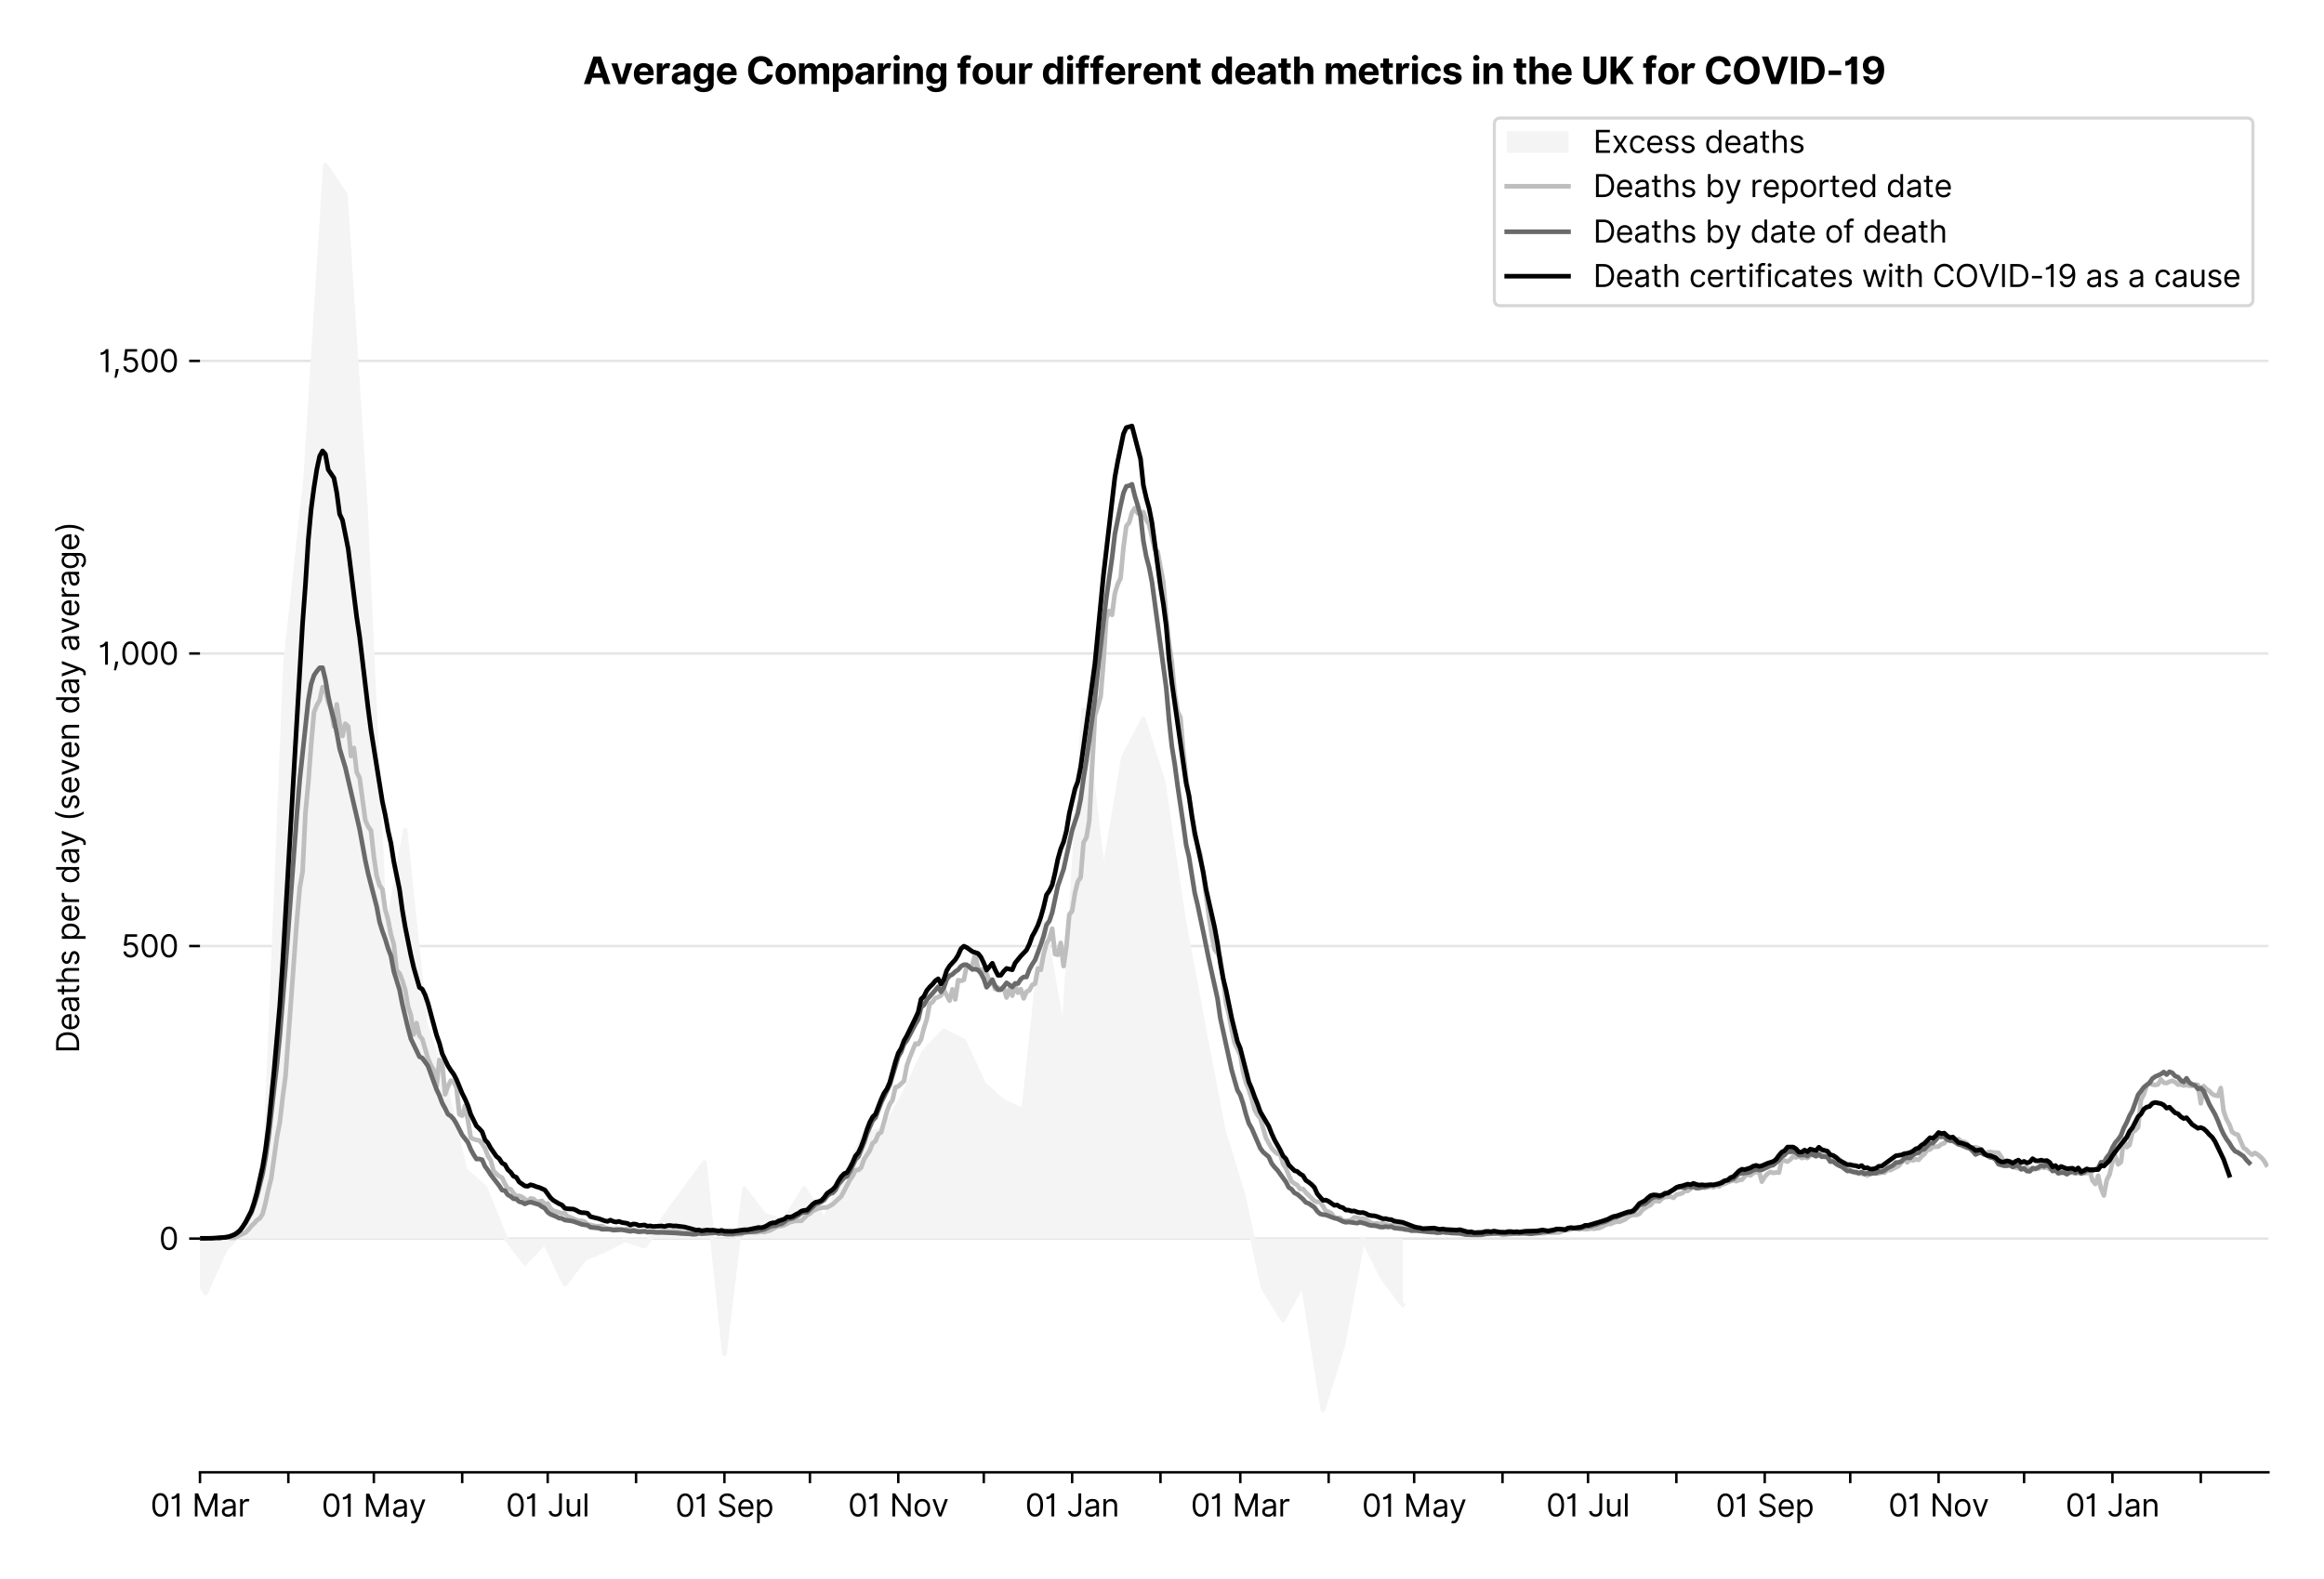 <?xml version="1.0" encoding="utf-8" standalone="no"?>
<!DOCTYPE svg PUBLIC "-//W3C//DTD SVG 1.1//EN"
  "http://www.w3.org/Graphics/SVG/1.1/DTD/svg11.dtd">
<svg xmlns:xlink="http://www.w3.org/1999/xlink" viewBox="0 0 752.339 511.234" xmlns="http://www.w3.org/2000/svg" version="1.1">
 <defs>
  <style type="text/css">*{stroke-linejoin: round; stroke-linecap: butt}</style>
 </defs>
 <g id="figure_1">
  <g id="patch_1">
   <path d="M 0 511.234 
L 752.339 511.234 
L 752.339 0 
L 0 0 
z
" style="fill: #ffffff"/>
  </g>
  <g id="axes_1">
   <g id="patch_2">
    <path d="M 64.739 476.745 
L 734.339 476.745 
L 734.339 33.225 
L 64.739 33.225 
z
" style="fill: #ffffff"/>
   </g>
   <g id="matplotlib.axis_1">
    <g id="xtick_1">
     <g id="line2d_1">
      <defs>
       <path id="m246802b8b9" d="M 0 0 
L 0 3.5 
" style="stroke: #000000; stroke-width: 0.8"/>
      </defs>
      <g>
       <use xlink:href="#m246802b8b9" x="64.739" y="476.745" style="stroke: #000000; stroke-width: 0.8"/>
      </g>
     </g>
     <g id="text_1">
      <!-- 01 Mar -->
      <g transform="translate(48.702 491.018)scale(0.1 -0.1)">
       <defs>
        <path id="Inter-Regular-30" d="M 2000 -64 
Q 1230 -64 806 561 
Q 382 1186 382 2327 
Q 382 3459 809 4088 
Q 1236 4718 2000 4718 
Q 2764 4718 3191 4088 
Q 3618 3459 3618 2327 
Q 3618 1186 3194 561 
Q 2771 -64 2000 -64 
z
M 2000 436 
Q 2509 436 2791 927 
Q 3073 1418 3073 2327 
Q 3073 3234 2789 3730 
Q 2505 4227 2000 4227 
Q 1496 4227 1211 3730 
Q 927 3234 927 2327 
Q 927 1418 1210 927 
Q 1493 436 2000 436 
z
" transform="scale(0.016)"/>
        <path id="Inter-Regular-31" d="M 1973 4655 
L 1973 0 
L 1409 0 
L 1409 3836 
L 1373 3836 
Q 1341 3773 1209 3692 
Q 1077 3611 868 3551 
Q 659 3491 391 3491 
L 391 3964 
Q 661 3964 859 4061 
Q 1057 4159 1190 4291 
Q 1323 4423 1392 4529 
Q 1461 4636 1473 4655 
L 1973 4655 
z
" transform="scale(0.016)"/>
        <path id="Inter-Regular-20" transform="scale(0.016)"/>
        <path id="Inter-Regular-4d" d="M 564 4655 
L 1236 4655 
L 2818 791 
L 2873 791 
L 4455 4655 
L 5127 4655 
L 5127 0 
L 4600 0 
L 4600 3536 
L 4555 3536 
L 3100 0 
L 2591 0 
L 1136 3536 
L 1091 3536 
L 1091 0 
L 564 0 
L 564 4655 
z
" transform="scale(0.016)"/>
        <path id="Inter-Regular-61" d="M 1518 -82 
Q 1186 -82 916 44 
Q 646 170 486 410 
Q 327 650 327 991 
Q 327 1291 445 1478 
Q 564 1666 761 1773 
Q 959 1880 1199 1933 
Q 1439 1986 1682 2018 
Q 2000 2059 2199 2080 
Q 2398 2102 2490 2154 
Q 2582 2207 2582 2336 
L 2582 2355 
Q 2582 2691 2399 2877 
Q 2216 3064 1846 3064 
Q 1461 3064 1243 2895 
Q 1025 2727 936 2536 
L 427 2718 
Q 564 3036 792 3214 
Q 1021 3393 1292 3464 
Q 1564 3536 1827 3536 
Q 1996 3536 2215 3496 
Q 2434 3457 2640 3334 
Q 2846 3211 2982 2963 
Q 3118 2716 3118 2300 
L 3118 0 
L 2582 0 
L 2582 473 
L 2555 473 
Q 2500 359 2373 229 
Q 2246 100 2034 9 
Q 1823 -82 1518 -82 
z
M 1600 400 
Q 1918 400 2137 525 
Q 2357 650 2469 847 
Q 2582 1045 2582 1264 
L 2582 1755 
Q 2548 1714 2433 1681 
Q 2318 1648 2169 1624 
Q 2021 1600 1881 1583 
Q 1741 1566 1655 1555 
Q 1446 1527 1265 1467 
Q 1084 1407 974 1287 
Q 864 1168 864 964 
Q 864 684 1072 542 
Q 1280 400 1600 400 
z
" transform="scale(0.016)"/>
        <path id="Inter-Regular-72" d="M 491 0 
L 491 3491 
L 1009 3491 
L 1009 2964 
L 1046 2964 
Q 1139 3223 1389 3384 
Q 1639 3545 1955 3545 
Q 2100 3545 2209 3511 
Q 2318 3477 2400 3418 
L 2218 2964 
Q 2161 2993 2085 3010 
Q 2009 3027 1909 3027 
Q 1527 3027 1277 2794 
Q 1027 2561 1027 2209 
L 1027 0 
L 491 0 
z
" transform="scale(0.016)"/>
       </defs>
       <use xlink:href="#Inter-Regular-30"/>
       <use xlink:href="#Inter-Regular-31" x="62.5"/>
       <use xlink:href="#Inter-Regular-20" x="106.676"/>
       <use xlink:href="#Inter-Regular-4d" x="134.801"/>
       <use xlink:href="#Inter-Regular-61" x="225.994"/>
       <use xlink:href="#Inter-Regular-72" x="282.386"/>
      </g>
     </g>
    </g>
    <g id="xtick_2">
     <g id="line2d_2">
      <g>
       <use xlink:href="#m246802b8b9" x="93.342" y="476.745" style="stroke: #000000; stroke-width: 0.8"/>
      </g>
     </g>
    </g>
    <g id="xtick_3">
     <g id="line2d_3">
      <g>
       <use xlink:href="#m246802b8b9" x="121.022" y="476.745" style="stroke: #000000; stroke-width: 0.8"/>
      </g>
     </g>
     <g id="text_2">
      <!-- 01 May -->
      <g transform="translate(104.119 491.117)scale(0.1 -0.1)">
       <defs>
        <path id="Inter-Regular-79" d="M 818 -1355 
Q 682 -1355 575 -1333 
Q 468 -1311 427 -1291 
L 564 -818 
Q 857 -893 1053 -814 
Q 1250 -736 1391 -345 
L 1509 -18 
L 218 3491 
L 800 3491 
L 1764 709 
L 1800 709 
L 2764 3491 
L 3346 3491 
L 1846 -564 
Q 1550 -1355 818 -1355 
z
" transform="scale(0.016)"/>
       </defs>
       <use xlink:href="#Inter-Regular-30"/>
       <use xlink:href="#Inter-Regular-31" x="62.5"/>
       <use xlink:href="#Inter-Regular-20" x="106.676"/>
       <use xlink:href="#Inter-Regular-4d" x="134.801"/>
       <use xlink:href="#Inter-Regular-61" x="225.994"/>
       <use xlink:href="#Inter-Regular-79" x="282.386"/>
      </g>
     </g>
    </g>
    <g id="xtick_4">
     <g id="line2d_4">
      <g>
       <use xlink:href="#m246802b8b9" x="149.625" y="476.745" style="stroke: #000000; stroke-width: 0.8"/>
      </g>
     </g>
    </g>
    <g id="xtick_5">
     <g id="line2d_5">
      <g>
       <use xlink:href="#m246802b8b9" x="177.305" y="476.745" style="stroke: #000000; stroke-width: 0.8"/>
      </g>
     </g>
     <g id="text_3">
      <!-- 01 Jul -->
      <g transform="translate(163.761 491.018)scale(0.1 -0.1)">
       <defs>
        <path id="Inter-Regular-4a" d="M 2346 4655 
L 2909 4655 
L 2909 1327 
Q 2909 657 2549 296 
Q 2189 -64 1582 -64 
Q 1200 -64 902 76 
Q 605 216 434 475 
Q 264 734 264 1091 
L 818 1091 
Q 818 795 1034 615 
Q 1250 436 1582 436 
Q 1948 436 2147 664 
Q 2346 893 2346 1327 
L 2346 4655 
z
" transform="scale(0.016)"/>
        <path id="Inter-Regular-75" d="M 2691 1427 
L 2691 3491 
L 3227 3491 
L 3227 0 
L 2691 0 
L 2691 591 
L 2655 591 
Q 2532 325 2273 140 
Q 2014 -45 1618 -45 
Q 1127 -45 809 280 
Q 491 605 491 1273 
L 491 3491 
L 1027 3491 
L 1027 1309 
Q 1027 927 1242 700 
Q 1457 473 1791 473 
Q 1991 473 2199 575 
Q 2407 677 2549 888 
Q 2691 1100 2691 1427 
z
" transform="scale(0.016)"/>
        <path id="Inter-Regular-6c" d="M 1027 4655 
L 1027 0 
L 491 0 
L 491 4655 
L 1027 4655 
z
" transform="scale(0.016)"/>
       </defs>
       <use xlink:href="#Inter-Regular-30"/>
       <use xlink:href="#Inter-Regular-31" x="62.5"/>
       <use xlink:href="#Inter-Regular-20" x="106.676"/>
       <use xlink:href="#Inter-Regular-4a" x="134.801"/>
       <use xlink:href="#Inter-Regular-75" x="189.063"/>
       <use xlink:href="#Inter-Regular-6c" x="247.159"/>
      </g>
     </g>
    </g>
    <g id="xtick_6">
     <g id="line2d_6">
      <g>
       <use xlink:href="#m246802b8b9" x="205.908" y="476.745" style="stroke: #000000; stroke-width: 0.8"/>
      </g>
     </g>
    </g>
    <g id="xtick_7">
     <g id="line2d_7">
      <g>
       <use xlink:href="#m246802b8b9" x="234.511" y="476.745" style="stroke: #000000; stroke-width: 0.8"/>
      </g>
     </g>
     <g id="text_4">
      <!-- 01 Sep -->
      <g transform="translate(218.623 491.117)scale(0.1 -0.1)">
       <defs>
        <path id="Inter-Regular-53" d="M 3109 3491 
Q 3068 3836 2777 4027 
Q 2486 4218 2064 4218 
Q 1600 4218 1318 3999 
Q 1036 3780 1036 3445 
Q 1036 3195 1189 3042 
Q 1343 2889 1553 2803 
Q 1764 2718 1936 2673 
L 2409 2545 
Q 2591 2498 2815 2414 
Q 3039 2330 3244 2185 
Q 3450 2041 3584 1816 
Q 3718 1591 3718 1264 
Q 3718 886 3521 581 
Q 3325 277 2949 97 
Q 2573 -82 2036 -82 
Q 1286 -82 845 272 
Q 405 627 364 1200 
L 946 1200 
Q 968 936 1124 764 
Q 1280 593 1519 510 
Q 1759 427 2036 427 
Q 2359 427 2616 533 
Q 2873 639 3023 828 
Q 3173 1018 3173 1273 
Q 3173 1505 3043 1650 
Q 2914 1795 2702 1886 
Q 2491 1977 2246 2045 
L 1673 2209 
Q 1127 2366 809 2657 
Q 491 2948 491 3418 
Q 491 3809 703 4101 
Q 916 4393 1276 4555 
Q 1636 4718 2082 4718 
Q 2532 4718 2882 4558 
Q 3232 4398 3437 4120 
Q 3643 3843 3655 3491 
L 3109 3491 
z
" transform="scale(0.016)"/>
        <path id="Inter-Regular-65" d="M 1955 -73 
Q 1450 -73 1085 151 
Q 721 375 524 778 
Q 327 1182 327 1718 
Q 327 2255 524 2665 
Q 721 3075 1074 3305 
Q 1427 3536 1900 3536 
Q 2173 3536 2439 3445 
Q 2705 3355 2923 3151 
Q 3141 2948 3270 2614 
Q 3400 2280 3400 1791 
L 3400 1564 
L 866 1564 
Q 884 1005 1183 707 
Q 1482 409 1955 409 
Q 2271 409 2498 545 
Q 2725 682 2827 955 
L 3346 809 
Q 3223 414 2854 170 
Q 2486 -73 1955 -73 
z
M 866 2027 
L 2855 2027 
Q 2855 2470 2595 2762 
Q 2336 3055 1900 3055 
Q 1593 3055 1368 2911 
Q 1143 2768 1013 2533 
Q 884 2298 866 2027 
z
" transform="scale(0.016)"/>
        <path id="Inter-Regular-70" d="M 491 -1309 
L 491 3491 
L 1009 3491 
L 1009 2936 
L 1073 2936 
Q 1132 3027 1237 3169 
Q 1343 3311 1542 3423 
Q 1741 3536 2082 3536 
Q 2523 3536 2859 3315 
Q 3196 3095 3384 2690 
Q 3573 2286 3573 1736 
Q 3573 1182 3384 776 
Q 3196 370 2861 148 
Q 2527 -73 2091 -73 
Q 1755 -73 1552 39 
Q 1350 152 1241 296 
Q 1132 441 1073 536 
L 1027 536 
L 1027 -1309 
L 491 -1309 
z
M 1018 1745 
Q 1018 1152 1276 780 
Q 1534 409 2018 409 
Q 2355 409 2581 587 
Q 2807 766 2921 1069 
Q 3036 1373 3036 1745 
Q 3036 2114 2923 2410 
Q 2811 2707 2585 2881 
Q 2359 3055 2018 3055 
Q 1527 3055 1272 2693 
Q 1018 2332 1018 1745 
z
" transform="scale(0.016)"/>
       </defs>
       <use xlink:href="#Inter-Regular-30"/>
       <use xlink:href="#Inter-Regular-31" x="62.5"/>
       <use xlink:href="#Inter-Regular-20" x="106.676"/>
       <use xlink:href="#Inter-Regular-53" x="134.801"/>
       <use xlink:href="#Inter-Regular-65" x="198.58"/>
       <use xlink:href="#Inter-Regular-70" x="256.818"/>
      </g>
     </g>
    </g>
    <g id="xtick_8">
     <g id="line2d_8">
      <g>
       <use xlink:href="#m246802b8b9" x="262.191" y="476.745" style="stroke: #000000; stroke-width: 0.8"/>
      </g>
     </g>
    </g>
    <g id="xtick_9">
     <g id="line2d_9">
      <g>
       <use xlink:href="#m246802b8b9" x="290.794" y="476.745" style="stroke: #000000; stroke-width: 0.8"/>
      </g>
     </g>
     <g id="text_5">
      <!-- 01 Nov -->
      <g transform="translate(274.523 491.018)scale(0.1 -0.1)">
       <defs>
        <path id="Inter-Regular-4e" d="M 4255 4655 
L 4255 0 
L 3709 0 
L 1173 3655 
L 1127 3655 
L 1127 0 
L 564 0 
L 564 4655 
L 1109 4655 
L 3655 991 
L 3700 991 
L 3700 4655 
L 4255 4655 
z
" transform="scale(0.016)"/>
        <path id="Inter-Regular-6f" d="M 1909 -73 
Q 1436 -73 1080 152 
Q 725 377 526 781 
Q 327 1186 327 1727 
Q 327 2273 526 2679 
Q 725 3086 1080 3311 
Q 1436 3536 1909 3536 
Q 2382 3536 2737 3311 
Q 3093 3086 3292 2679 
Q 3491 2273 3491 1727 
Q 3491 1186 3292 781 
Q 3093 377 2737 152 
Q 2382 -73 1909 -73 
z
M 1909 409 
Q 2268 409 2500 593 
Q 2732 777 2843 1077 
Q 2955 1377 2955 1727 
Q 2955 2077 2843 2379 
Q 2732 2682 2500 2868 
Q 2268 3055 1909 3055 
Q 1550 3055 1318 2868 
Q 1086 2682 975 2379 
Q 864 2077 864 1727 
Q 864 1377 975 1077 
Q 1086 777 1318 593 
Q 1550 409 1909 409 
z
" transform="scale(0.016)"/>
        <path id="Inter-Regular-76" d="M 3346 3491 
L 2055 0 
L 1509 0 
L 218 3491 
L 800 3491 
L 1764 709 
L 1800 709 
L 2764 3491 
L 3346 3491 
z
" transform="scale(0.016)"/>
       </defs>
       <use xlink:href="#Inter-Regular-30"/>
       <use xlink:href="#Inter-Regular-31" x="62.5"/>
       <use xlink:href="#Inter-Regular-20" x="106.676"/>
       <use xlink:href="#Inter-Regular-4e" x="134.801"/>
       <use xlink:href="#Inter-Regular-6f" x="210.085"/>
       <use xlink:href="#Inter-Regular-76" x="269.744"/>
      </g>
     </g>
    </g>
    <g id="xtick_10">
     <g id="line2d_10">
      <g>
       <use xlink:href="#m246802b8b9" x="318.474" y="476.745" style="stroke: #000000; stroke-width: 0.8"/>
      </g>
     </g>
    </g>
    <g id="xtick_11">
     <g id="line2d_11">
      <g>
       <use xlink:href="#m246802b8b9" x="347.077" y="476.745" style="stroke: #000000; stroke-width: 0.8"/>
      </g>
     </g>
     <g id="text_6">
      <!-- 01 Jan -->
      <g transform="translate(331.877 491.018)scale(0.1 -0.1)">
       <defs>
        <path id="Inter-Regular-6e" d="M 1027 2100 
L 1027 0 
L 491 0 
L 491 3491 
L 1009 3491 
L 1009 2945 
L 1055 2945 
Q 1177 3211 1427 3373 
Q 1677 3536 2073 3536 
Q 2602 3536 2928 3211 
Q 3255 2886 3255 2218 
L 3255 0 
L 2718 0 
L 2718 2182 
Q 2718 2593 2504 2824 
Q 2291 3055 1918 3055 
Q 1534 3055 1280 2806 
Q 1027 2557 1027 2100 
z
" transform="scale(0.016)"/>
       </defs>
       <use xlink:href="#Inter-Regular-30"/>
       <use xlink:href="#Inter-Regular-31" x="62.5"/>
       <use xlink:href="#Inter-Regular-20" x="106.676"/>
       <use xlink:href="#Inter-Regular-4a" x="134.801"/>
       <use xlink:href="#Inter-Regular-61" x="189.063"/>
       <use xlink:href="#Inter-Regular-6e" x="245.455"/>
      </g>
     </g>
    </g>
    <g id="xtick_12">
     <g id="line2d_12">
      <g>
       <use xlink:href="#m246802b8b9" x="375.679" y="476.745" style="stroke: #000000; stroke-width: 0.8"/>
      </g>
     </g>
    </g>
    <g id="xtick_13">
     <g id="line2d_13">
      <g>
       <use xlink:href="#m246802b8b9" x="401.514" y="476.745" style="stroke: #000000; stroke-width: 0.8"/>
      </g>
     </g>
     <g id="text_7">
      <!-- 01 Mar -->
      <g transform="translate(385.477 491.018)scale(0.1 -0.1)">
       <use xlink:href="#Inter-Regular-30"/>
       <use xlink:href="#Inter-Regular-31" x="62.5"/>
       <use xlink:href="#Inter-Regular-20" x="106.676"/>
       <use xlink:href="#Inter-Regular-4d" x="134.801"/>
       <use xlink:href="#Inter-Regular-61" x="225.994"/>
       <use xlink:href="#Inter-Regular-72" x="282.386"/>
      </g>
     </g>
    </g>
    <g id="xtick_14">
     <g id="line2d_14">
      <g>
       <use xlink:href="#m246802b8b9" x="430.117" y="476.745" style="stroke: #000000; stroke-width: 0.8"/>
      </g>
     </g>
    </g>
    <g id="xtick_15">
     <g id="line2d_15">
      <g>
       <use xlink:href="#m246802b8b9" x="457.797" y="476.745" style="stroke: #000000; stroke-width: 0.8"/>
      </g>
     </g>
     <g id="text_8">
      <!-- 01 May -->
      <g transform="translate(440.894 491.117)scale(0.1 -0.1)">
       <use xlink:href="#Inter-Regular-30"/>
       <use xlink:href="#Inter-Regular-31" x="62.5"/>
       <use xlink:href="#Inter-Regular-20" x="106.676"/>
       <use xlink:href="#Inter-Regular-4d" x="134.801"/>
       <use xlink:href="#Inter-Regular-61" x="225.994"/>
       <use xlink:href="#Inter-Regular-79" x="282.386"/>
      </g>
     </g>
    </g>
    <g id="xtick_16">
     <g id="line2d_16">
      <g>
       <use xlink:href="#m246802b8b9" x="486.4" y="476.745" style="stroke: #000000; stroke-width: 0.8"/>
      </g>
     </g>
    </g>
    <g id="xtick_17">
     <g id="line2d_17">
      <g>
       <use xlink:href="#m246802b8b9" x="514.08" y="476.745" style="stroke: #000000; stroke-width: 0.8"/>
      </g>
     </g>
     <g id="text_9">
      <!-- 01 Jul -->
      <g transform="translate(500.536 491.018)scale(0.1 -0.1)">
       <use xlink:href="#Inter-Regular-30"/>
       <use xlink:href="#Inter-Regular-31" x="62.5"/>
       <use xlink:href="#Inter-Regular-20" x="106.676"/>
       <use xlink:href="#Inter-Regular-4a" x="134.801"/>
       <use xlink:href="#Inter-Regular-75" x="189.063"/>
       <use xlink:href="#Inter-Regular-6c" x="247.159"/>
      </g>
     </g>
    </g>
    <g id="xtick_18">
     <g id="line2d_18">
      <g>
       <use xlink:href="#m246802b8b9" x="542.683" y="476.745" style="stroke: #000000; stroke-width: 0.8"/>
      </g>
     </g>
    </g>
    <g id="xtick_19">
     <g id="line2d_19">
      <g>
       <use xlink:href="#m246802b8b9" x="571.286" y="476.745" style="stroke: #000000; stroke-width: 0.8"/>
      </g>
     </g>
     <g id="text_10">
      <!-- 01 Sep -->
      <g transform="translate(555.398 491.117)scale(0.1 -0.1)">
       <use xlink:href="#Inter-Regular-30"/>
       <use xlink:href="#Inter-Regular-31" x="62.5"/>
       <use xlink:href="#Inter-Regular-20" x="106.676"/>
       <use xlink:href="#Inter-Regular-53" x="134.801"/>
       <use xlink:href="#Inter-Regular-65" x="198.58"/>
       <use xlink:href="#Inter-Regular-70" x="256.818"/>
      </g>
     </g>
    </g>
    <g id="xtick_20">
     <g id="line2d_20">
      <g>
       <use xlink:href="#m246802b8b9" x="598.966" y="476.745" style="stroke: #000000; stroke-width: 0.8"/>
      </g>
     </g>
    </g>
    <g id="xtick_21">
     <g id="line2d_21">
      <g>
       <use xlink:href="#m246802b8b9" x="627.569" y="476.745" style="stroke: #000000; stroke-width: 0.8"/>
      </g>
     </g>
     <g id="text_11">
      <!-- 01 Nov -->
      <g transform="translate(611.298 491.018)scale(0.1 -0.1)">
       <use xlink:href="#Inter-Regular-30"/>
       <use xlink:href="#Inter-Regular-31" x="62.5"/>
       <use xlink:href="#Inter-Regular-20" x="106.676"/>
       <use xlink:href="#Inter-Regular-4e" x="134.801"/>
       <use xlink:href="#Inter-Regular-6f" x="210.085"/>
       <use xlink:href="#Inter-Regular-76" x="269.744"/>
      </g>
     </g>
    </g>
    <g id="xtick_22">
     <g id="line2d_22">
      <g>
       <use xlink:href="#m246802b8b9" x="655.249" y="476.745" style="stroke: #000000; stroke-width: 0.8"/>
      </g>
     </g>
    </g>
    <g id="xtick_23">
     <g id="line2d_23">
      <g>
       <use xlink:href="#m246802b8b9" x="683.852" y="476.745" style="stroke: #000000; stroke-width: 0.8"/>
      </g>
     </g>
     <g id="text_12">
      <!-- 01 Jan -->
      <g transform="translate(668.653 491.018)scale(0.1 -0.1)">
       <use xlink:href="#Inter-Regular-30"/>
       <use xlink:href="#Inter-Regular-31" x="62.5"/>
       <use xlink:href="#Inter-Regular-20" x="106.676"/>
       <use xlink:href="#Inter-Regular-4a" x="134.801"/>
       <use xlink:href="#Inter-Regular-61" x="189.063"/>
       <use xlink:href="#Inter-Regular-6e" x="245.455"/>
      </g>
     </g>
    </g>
    <g id="xtick_24">
     <g id="line2d_24">
      <g>
       <use xlink:href="#m246802b8b9" x="712.455" y="476.745" style="stroke: #000000; stroke-width: 0.8"/>
      </g>
     </g>
    </g>
   </g>
   <g id="matplotlib.axis_2">
    <g id="ytick_1">
     <g id="line2d_25">
      <path d="M 64.739 401.069 
L 734.339 401.069 
" clip-path="url(#p683256199d)" style="fill: none; stroke: #e5e5e5; stroke-width: 0.8; stroke-linecap: square"/>
     </g>
     <g id="line2d_26">
      <defs>
       <path id="m38866386ea" d="M 0 0 
L -3.5 0 
" style="stroke: #000000; stroke-width: 0.8"/>
      </defs>
      <g>
       <use xlink:href="#m38866386ea" x="64.739" y="401.069" style="stroke: #000000; stroke-width: 0.8"/>
      </g>
     </g>
     <g id="text_13">
      <!-- 0 -->
      <g transform="translate(51.489 404.706)scale(0.1 -0.1)">
       <use xlink:href="#Inter-Regular-30"/>
      </g>
     </g>
    </g>
    <g id="ytick_2">
     <g id="line2d_27">
      <path d="M 64.739 306.332 
L 734.339 306.332 
" clip-path="url(#p683256199d)" style="fill: none; stroke: #e5e5e5; stroke-width: 0.8; stroke-linecap: square"/>
     </g>
     <g id="line2d_28">
      <g>
       <use xlink:href="#m38866386ea" x="64.739" y="306.332" style="stroke: #000000; stroke-width: 0.8"/>
      </g>
     </g>
     <g id="text_14">
      <!-- 500 -->
      <g transform="translate(39.159 309.969)scale(0.1 -0.1)">
       <defs>
        <path id="Inter-Regular-35" d="M 1936 -64 
Q 1536 -64 1216 95 
Q 896 255 702 532 
Q 509 809 491 1164 
L 1036 1164 
Q 1068 848 1324 642 
Q 1580 436 1936 436 
Q 2223 436 2447 570 
Q 2671 705 2799 940 
Q 2927 1175 2927 1473 
Q 2927 1777 2794 2017 
Q 2661 2257 2429 2395 
Q 2198 2534 1900 2536 
Q 1686 2539 1461 2472 
Q 1236 2405 1091 2300 
L 564 2364 
L 846 4655 
L 3264 4655 
L 3264 4155 
L 1318 4155 
L 1155 2782 
L 1182 2782 
Q 1325 2895 1541 2970 
Q 1757 3045 1991 3045 
Q 2418 3045 2753 2842 
Q 3089 2639 3281 2286 
Q 3473 1934 3473 1482 
Q 3473 1036 3274 687 
Q 3075 339 2727 137 
Q 2380 -64 1936 -64 
z
" transform="scale(0.016)"/>
       </defs>
       <use xlink:href="#Inter-Regular-35"/>
       <use xlink:href="#Inter-Regular-30" x="60.795"/>
       <use xlink:href="#Inter-Regular-30" x="123.295"/>
      </g>
     </g>
    </g>
    <g id="ytick_3">
     <g id="line2d_29">
      <path d="M 64.739 211.596 
L 734.339 211.596 
" clip-path="url(#p683256199d)" style="fill: none; stroke: #e5e5e5; stroke-width: 0.8; stroke-linecap: square"/>
     </g>
     <g id="line2d_30">
      <g>
       <use xlink:href="#m38866386ea" x="64.739" y="211.596" style="stroke: #000000; stroke-width: 0.8"/>
      </g>
     </g>
     <g id="text_15">
      <!-- 1,000 -->
      <g transform="translate(31.773 215.232)scale(0.1 -0.1)">
       <defs>
        <path id="Inter-Regular-2c" d="M 1291 636 
L 1255 391 
Q 1216 132 1137 -163 
Q 1059 -459 975 -720 
Q 891 -982 836 -1136 
L 427 -1136 
Q 457 -991 504 -752 
Q 552 -514 601 -219 
Q 650 75 682 382 
L 709 636 
L 1291 636 
z
" transform="scale(0.016)"/>
       </defs>
       <use xlink:href="#Inter-Regular-31"/>
       <use xlink:href="#Inter-Regular-2c" x="44.176"/>
       <use xlink:href="#Inter-Regular-30" x="72.159"/>
       <use xlink:href="#Inter-Regular-30" x="134.659"/>
       <use xlink:href="#Inter-Regular-30" x="197.159"/>
      </g>
     </g>
    </g>
    <g id="ytick_4">
     <g id="line2d_31">
      <path d="M 64.739 116.859 
L 734.339 116.859 
" clip-path="url(#p683256199d)" style="fill: none; stroke: #e5e5e5; stroke-width: 0.8; stroke-linecap: square"/>
     </g>
     <g id="line2d_32">
      <g>
       <use xlink:href="#m38866386ea" x="64.739" y="116.859" style="stroke: #000000; stroke-width: 0.8"/>
      </g>
     </g>
     <g id="text_16">
      <!-- 1,500 -->
      <g transform="translate(31.944 120.495)scale(0.1 -0.1)">
       <use xlink:href="#Inter-Regular-31"/>
       <use xlink:href="#Inter-Regular-2c" x="44.176"/>
       <use xlink:href="#Inter-Regular-35" x="72.159"/>
       <use xlink:href="#Inter-Regular-30" x="132.955"/>
       <use xlink:href="#Inter-Regular-30" x="195.455"/>
      </g>
     </g>
    </g>
    <g id="text_17">
     <!-- Deaths per day (seven day average) -->
     <g transform="translate(25.614 341.002)rotate(-90)scale(0.1 -0.1)">
      <defs>
       <path id="Inter-Regular-44" d="M 2000 0 
L 564 0 
L 564 4655 
L 2064 4655 
Q 2741 4655 3223 4376 
Q 3705 4098 3961 3578 
Q 4218 3059 4218 2336 
Q 4218 1609 3959 1085 
Q 3700 561 3204 280 
Q 2709 0 2000 0 
z
M 1127 500 
L 1964 500 
Q 2830 500 3251 992 
Q 3673 1484 3673 2336 
Q 3673 3182 3259 3668 
Q 2846 4155 2027 4155 
L 1127 4155 
L 1127 500 
z
" transform="scale(0.016)"/>
       <path id="Inter-Regular-74" d="M 2009 3491 
L 2009 3036 
L 1264 3036 
L 1264 1000 
Q 1264 773 1331 660 
Q 1398 548 1503 510 
Q 1609 473 1727 473 
Q 1816 473 1873 483 
Q 1930 493 1964 500 
L 2073 18 
Q 2018 -2 1920 -23 
Q 1823 -45 1673 -45 
Q 1446 -45 1228 52 
Q 1011 150 869 350 
Q 727 550 727 855 
L 727 3036 
L 200 3036 
L 200 3491 
L 727 3491 
L 727 4327 
L 1264 4327 
L 1264 3491 
L 2009 3491 
z
" transform="scale(0.016)"/>
       <path id="Inter-Regular-68" d="M 1027 2100 
L 1027 0 
L 491 0 
L 491 4655 
L 1027 4655 
L 1027 2945 
L 1073 2945 
Q 1196 3216 1442 3376 
Q 1689 3536 2100 3536 
Q 2636 3536 2963 3213 
Q 3291 2891 3291 2218 
L 3291 0 
L 2755 0 
L 2755 2182 
Q 2755 2598 2540 2826 
Q 2325 3055 1946 3055 
Q 1548 3055 1287 2806 
Q 1027 2557 1027 2100 
z
" transform="scale(0.016)"/>
       <path id="Inter-Regular-73" d="M 2964 2709 
L 2482 2573 
Q 2411 2755 2245 2914 
Q 2080 3073 1727 3073 
Q 1407 3073 1194 2926 
Q 982 2780 982 2555 
Q 982 2355 1127 2239 
Q 1273 2123 1582 2045 
L 2100 1918 
Q 3027 1691 3027 973 
Q 3027 673 2855 436 
Q 2684 200 2377 63 
Q 2071 -73 1664 -73 
Q 1130 -73 780 159 
Q 430 391 336 836 
L 846 964 
Q 989 400 1655 400 
Q 2030 400 2251 560 
Q 2473 720 2473 945 
Q 2473 1316 1955 1436 
L 1373 1573 
Q 893 1686 669 1926 
Q 446 2166 446 2527 
Q 446 2823 613 3050 
Q 780 3277 1069 3406 
Q 1359 3536 1727 3536 
Q 2246 3536 2542 3309 
Q 2839 3082 2964 2709 
z
" transform="scale(0.016)"/>
       <path id="Inter-Regular-64" d="M 1809 -73 
Q 1373 -73 1039 148 
Q 705 370 516 776 
Q 327 1182 327 1736 
Q 327 2286 516 2690 
Q 705 3095 1041 3315 
Q 1377 3536 1818 3536 
Q 2159 3536 2358 3423 
Q 2557 3311 2662 3169 
Q 2768 3027 2827 2936 
L 2873 2936 
L 2873 4655 
L 3409 4655 
L 3409 0 
L 2891 0 
L 2891 536 
L 2827 536 
Q 2768 441 2659 296 
Q 2550 152 2348 39 
Q 2146 -73 1809 -73 
z
M 1882 409 
Q 2366 409 2624 780 
Q 2882 1152 2882 1745 
Q 2882 2332 2627 2693 
Q 2373 3055 1882 3055 
Q 1541 3055 1315 2881 
Q 1089 2707 976 2410 
Q 864 2114 864 1745 
Q 864 1373 978 1069 
Q 1093 766 1319 587 
Q 1546 409 1882 409 
z
" transform="scale(0.016)"/>
       <path id="Inter-Regular-28" d="M 682 1964 
Q 682 2823 906 3544 
Q 1130 4266 1546 4873 
L 2018 4873 
Q 1800 4573 1623 4095 
Q 1446 3618 1341 3061 
Q 1236 2505 1236 1964 
Q 1236 1423 1341 866 
Q 1446 309 1623 -168 
Q 1800 -645 2018 -945 
L 1546 -945 
Q 1130 -339 906 383 
Q 682 1105 682 1964 
z
" transform="scale(0.016)"/>
       <path id="Inter-Regular-67" d="M 1900 -1382 
Q 1316 -1382 976 -1169 
Q 636 -957 473 -682 
L 900 -382 
Q 973 -477 1084 -601 
Q 1196 -725 1390 -817 
Q 1584 -909 1900 -909 
Q 2323 -909 2598 -704 
Q 2873 -500 2873 -64 
L 2873 645 
L 2827 645 
Q 2768 550 2660 410 
Q 2552 270 2351 162 
Q 2150 55 1809 55 
Q 1386 55 1051 255 
Q 716 455 521 836 
Q 327 1218 327 1764 
Q 327 2300 516 2699 
Q 705 3098 1041 3317 
Q 1377 3536 1818 3536 
Q 2159 3536 2360 3423 
Q 2561 3311 2669 3169 
Q 2777 3027 2836 2936 
L 2891 2936 
L 2891 3491 
L 3409 3491 
L 3409 -100 
Q 3409 -550 3205 -833 
Q 3002 -1116 2660 -1249 
Q 2318 -1382 1900 -1382 
z
M 1882 536 
Q 2366 536 2624 864 
Q 2882 1193 2882 1773 
Q 2882 2339 2627 2697 
Q 2373 3055 1882 3055 
Q 1541 3055 1315 2882 
Q 1089 2709 976 2418 
Q 864 2127 864 1773 
Q 864 1227 1120 881 
Q 1377 536 1882 536 
z
" transform="scale(0.016)"/>
       <path id="Inter-Regular-29" d="M 1638 1940 
Q 1638 1081 1414 359 
Q 1191 -362 775 -969 
L 302 -969 
Q 520 -669 697 -191 
Q 875 286 979 842 
Q 1084 1399 1084 1940 
Q 1084 2481 979 3038 
Q 875 3595 697 4072 
Q 520 4549 302 4849 
L 775 4849 
Q 1191 4243 1414 3521 
Q 1638 2799 1638 1940 
z
" transform="scale(0.016)"/>
      </defs>
      <use xlink:href="#Inter-Regular-44"/>
      <use xlink:href="#Inter-Regular-65" x="71.875"/>
      <use xlink:href="#Inter-Regular-61" x="130.114"/>
      <use xlink:href="#Inter-Regular-74" x="186.506"/>
      <use xlink:href="#Inter-Regular-68" x="222.869"/>
      <use xlink:href="#Inter-Regular-73" x="281.96"/>
      <use xlink:href="#Inter-Regular-20" x="334.233"/>
      <use xlink:href="#Inter-Regular-70" x="362.358"/>
      <use xlink:href="#Inter-Regular-65" x="423.296"/>
      <use xlink:href="#Inter-Regular-72" x="481.534"/>
      <use xlink:href="#Inter-Regular-20" x="519.886"/>
      <use xlink:href="#Inter-Regular-64" x="548.011"/>
      <use xlink:href="#Inter-Regular-61" x="610.085"/>
      <use xlink:href="#Inter-Regular-79" x="666.477"/>
      <use xlink:href="#Inter-Regular-20" x="722.159"/>
      <use xlink:href="#Inter-Regular-28" x="750.284"/>
      <use xlink:href="#Inter-Regular-73" x="786.506"/>
      <use xlink:href="#Inter-Regular-65" x="838.779"/>
      <use xlink:href="#Inter-Regular-76" x="897.017"/>
      <use xlink:href="#Inter-Regular-65" x="952.699"/>
      <use xlink:href="#Inter-Regular-6e" x="1010.938"/>
      <use xlink:href="#Inter-Regular-20" x="1069.46"/>
      <use xlink:href="#Inter-Regular-64" x="1097.585"/>
      <use xlink:href="#Inter-Regular-61" x="1159.659"/>
      <use xlink:href="#Inter-Regular-79" x="1216.051"/>
      <use xlink:href="#Inter-Regular-20" x="1271.733"/>
      <use xlink:href="#Inter-Regular-61" x="1299.858"/>
      <use xlink:href="#Inter-Regular-76" x="1356.25"/>
      <use xlink:href="#Inter-Regular-65" x="1411.932"/>
      <use xlink:href="#Inter-Regular-72" x="1470.171"/>
      <use xlink:href="#Inter-Regular-61" x="1508.523"/>
      <use xlink:href="#Inter-Regular-67" x="1564.915"/>
      <use xlink:href="#Inter-Regular-65" x="1625.853"/>
      <use xlink:href="#Inter-Regular-29" x="1684.091"/>
     </g>
    </g>
   </g>
   <g id="PolyCollection_1">
    <path d="M 8.456 401.069 
L 8.456 401.069 
L 14.915 401.069 
L 21.373 401.069 
L 27.832 401.069 
L 34.291 401.069 
L 40.75 401.069 
L 47.208 401.069 
L 53.667 401.069 
L 60.126 401.069 
L 66.584 401.069 
L 73.043 401.069 
L 79.502 401.069 
L 85.961 401.069 
L 92.419 401.069 
L 98.878 401.069 
L 105.337 401.069 
L 111.795 401.069 
L 118.254 401.069 
L 124.713 401.069 
L 131.171 401.069 
L 137.63 401.069 
L 144.089 401.069 
L 150.548 401.069 
L 157.006 401.069 
L 163.465 401.069 
L 169.924 401.069 
L 176.382 401.069 
L 182.841 401.069 
L 189.3 401.069 
L 195.758 401.069 
L 202.217 401.069 
L 208.676 401.069 
L 215.135 401.069 
L 221.593 401.069 
L 228.052 401.069 
L 234.511 401.069 
L 240.969 401.069 
L 247.428 401.069 
L 253.887 401.069 
L 260.345 401.069 
L 266.804 401.069 
L 273.263 401.069 
L 279.722 401.069 
L 286.18 401.069 
L 292.639 401.069 
L 299.098 401.069 
L 305.556 401.069 
L 312.015 401.069 
L 318.474 401.069 
L 324.932 401.069 
L 331.391 401.069 
L 337.85 401.069 
L 344.309 401.069 
L 350.767 401.069 
L 357.226 401.069 
L 363.685 401.069 
L 370.143 401.069 
L 376.602 401.069 
L 383.061 401.069 
L 389.519 401.069 
L 395.978 401.069 
L 402.437 401.069 
L 408.896 401.069 
L 415.354 401.069 
L 421.813 401.069 
L 428.272 401.069 
L 434.73 401.069 
L 441.189 401.069 
L 447.648 401.069 
L 454.106 401.069 
L 454.106 401.069 
L 454.106 422.48 
L 447.648 413.953 
L 441.189 401.069 
L 434.73 435.553 
L 428.272 456.585 
L 421.813 415.469 
L 415.354 427.406 
L 408.896 416.985 
L 402.437 387.048 
L 395.978 365.827 
L 389.519 332.101 
L 383.061 297.238 
L 376.602 253.469 
L 370.143 232.817 
L 363.685 245.132 
L 357.226 283.785 
L 350.767 229.785 
L 344.309 335.511 
L 337.85 298.753 
L 331.391 359.574 
L 324.932 356.732 
L 318.474 351.048 
L 312.015 337.027 
L 305.556 333.806 
L 299.098 340.627 
L 292.639 354.269 
L 286.18 365.638 
L 279.722 367.343 
L 273.263 380.985 
L 266.804 395.196 
L 260.345 384.774 
L 253.887 395.385 
L 247.428 393.49 
L 240.969 384.964 
L 234.511 438.396 
L 228.052 376.438 
L 221.593 385.153 
L 215.135 394.059 
L 208.676 403.532 
L 202.217 401.448 
L 195.758 404.859 
L 189.3 407.511 
L 182.841 415.848 
L 176.382 402.206 
L 169.924 409.027 
L 163.465 400.501 
L 157.006 384.585 
L 150.548 378.901 
L 144.089 351.048 
L 137.63 331.532 
L 131.171 268.817 
L 124.713 305.006 
L 118.254 163.659 
L 111.795 63.048 
L 105.337 53.385 
L 98.878 155.701 
L 92.419 214.817 
L 85.961 374.353 
L 79.502 397.848 
L 73.043 404.29 
L 66.584 418.69 
L 60.126 408.269 
L 53.667 419.827 
L 47.208 418.311 
L 40.75 422.29 
L 34.291 417.174 
L 27.832 424.185 
L 21.373 407.322 
L 14.915 392.543 
L 8.456 399.743 
z
" clip-path="url(#p683256199d)" style="fill: #f4f4f4"/>
   </g>
   <g id="line2d_33">
    <path d="M 8.456 399.743 
L 14.915 392.543 
L 21.373 407.322 
L 27.832 424.185 
L 34.291 417.174 
L 40.75 422.29 
L 47.208 418.311 
L 53.667 419.827 
L 60.126 408.269 
L 66.584 418.69 
L 73.043 404.29 
L 79.502 397.848 
L 85.961 374.353 
L 92.419 214.817 
L 98.878 155.701 
L 105.337 53.385 
L 111.795 63.048 
L 118.254 163.659 
L 124.713 305.006 
L 131.171 268.817 
L 137.63 331.532 
L 144.089 351.048 
L 150.548 378.901 
L 157.006 384.585 
L 163.465 400.501 
L 169.924 409.027 
L 176.382 402.206 
L 182.841 415.848 
L 189.3 407.511 
L 195.758 404.859 
L 202.217 401.448 
L 208.676 403.532 
L 215.135 394.059 
L 221.593 385.153 
L 228.052 376.438 
L 234.511 438.396 
L 240.969 384.964 
L 247.428 393.49 
L 253.887 395.385 
L 260.345 384.774 
L 266.804 395.196 
L 273.263 380.985 
L 279.722 367.343 
L 286.18 365.638 
L 292.639 354.269 
L 299.098 340.627 
L 305.556 333.806 
L 312.015 337.027 
L 318.474 351.048 
L 324.932 356.732 
L 331.391 359.574 
L 337.85 298.753 
L 344.309 335.511 
L 350.767 229.785 
L 357.226 283.785 
L 363.685 245.132 
L 370.143 232.817 
L 376.602 253.469 
L 383.061 297.238 
L 389.519 332.101 
L 395.978 365.827 
L 402.437 387.048 
L 408.896 416.985 
L 415.354 427.406 
L 421.813 415.469 
L 428.272 456.585 
L 434.73 435.553 
L 441.189 401.069 
L 447.648 413.953 
L 454.106 422.48 
" clip-path="url(#p683256199d)" style="fill: none; stroke: #f4f4f4; stroke-width: 1.5; stroke-linecap: square"/>
   </g>
   <g id="line2d_34">
    <path d="M 74.888 400.826 
L 75.811 400.826 
L 79.502 399.093 
L 80.424 398.173 
L 81.347 397.009 
L 82.27 396.17 
L 83.192 395.087 
L 84.115 394.492 
L 85.038 393.03 
L 85.961 389.457 
L 86.883 385.208 
L 87.806 381.526 
L 89.651 368.263 
L 90.574 363.499 
L 91.497 355.433 
L 92.419 348.531 
L 96.11 297.941 
L 97.033 287.466 
L 97.955 282.242 
L 98.878 263.241 
L 99.801 253.55 
L 100.723 241.126 
L 101.646 230.678 
L 102.569 228.323 
L 103.491 226.753 
L 104.414 222.504 
L 105.337 223.289 
L 106.259 227.349 
L 107.182 229.514 
L 108.105 235.171 
L 109.027 228.08 
L 109.95 234.17 
L 110.873 238.338 
L 111.795 234.332 
L 112.718 235.226 
L 113.641 244.808 
L 114.563 242.182 
L 115.486 250.032 
L 116.409 251.872 
L 118.254 265.541 
L 119.177 267.653 
L 120.099 268.952 
L 121.022 277.397 
L 121.945 283.65 
L 122.867 286.654 
L 123.79 287.953 
L 124.713 294.531 
L 125.635 297.833 
L 126.558 302.597 
L 127.481 305.818 
L 128.403 314.182 
L 129.326 315.156 
L 130.249 317.457 
L 131.171 320.489 
L 132.094 325.902 
L 133.017 328.771 
L 133.939 334.97 
L 134.862 331.289 
L 135.785 335.349 
L 136.707 336.459 
L 138.553 342.765 
L 139.475 344.904 
L 140.398 346.501 
L 141.321 351.671 
L 142.243 343.226 
L 143.166 344.362 
L 144.089 354.35 
L 145.011 351.806 
L 145.934 349.911 
L 146.857 350.371 
L 147.78 352.158 
L 148.702 360.793 
L 149.625 361.28 
L 150.548 358.086 
L 151.47 362.633 
L 152.393 368.399 
L 153.316 368.832 
L 154.238 369.129 
L 155.161 369.292 
L 156.084 370.347 
L 157.006 371.809 
L 157.929 374.245 
L 158.852 375.707 
L 159.774 379.144 
L 160.697 380.119 
L 161.62 380.85 
L 162.542 381.337 
L 163.465 383.367 
L 164.388 384.829 
L 165.31 385.072 
L 166.233 386.344 
L 167.156 387.319 
L 168.078 387.211 
L 169.001 387.617 
L 170.846 388.943 
L 171.769 388.077 
L 172.692 388.212 
L 173.614 389.051 
L 174.537 389.051 
L 175.46 388.862 
L 176.382 389.971 
L 177.305 389.701 
L 178.228 391.271 
L 179.15 392.056 
L 180.996 392.597 
L 181.918 392.868 
L 182.841 392.841 
L 183.764 393.923 
L 184.686 394.194 
L 186.532 395.033 
L 187.454 395.304 
L 188.377 395.331 
L 189.3 395.602 
L 190.222 396.441 
L 192.99 397.063 
L 194.836 397.009 
L 195.758 397.523 
L 196.681 397.767 
L 197.604 398.173 
L 199.449 397.848 
L 201.294 398.119 
L 202.217 398.227 
L 203.14 397.767 
L 205.908 398.39 
L 208.676 398.606 
L 209.599 399.147 
L 210.521 398.66 
L 212.367 399.147 
L 213.289 399.147 
L 214.212 398.687 
L 215.135 398.823 
L 216.057 398.66 
L 219.748 398.687 
L 220.671 399.093 
L 222.516 399.229 
L 224.361 399.797 
L 225.284 399.391 
L 228.975 399.229 
L 230.82 398.877 
L 232.665 399.174 
L 233.588 399.229 
L 234.511 399.58 
L 235.433 399.743 
L 240.047 399.635 
L 240.969 398.85 
L 244.66 399.066 
L 246.505 398.823 
L 247.428 398.958 
L 248.351 398.633 
L 249.273 398.444 
L 251.119 397.388 
L 252.041 397.036 
L 252.964 396.982 
L 253.887 396.711 
L 255.732 395.737 
L 257.577 395.331 
L 259.423 395.304 
L 261.268 393.463 
L 262.191 392.949 
L 263.113 392.11 
L 264.959 391.271 
L 266.804 390.973 
L 267.727 391 
L 269.572 389.944 
L 272.34 387.373 
L 275.108 382.095 
L 276.031 380.768 
L 276.954 378.901 
L 277.876 378.847 
L 278.799 378.035 
L 279.722 375.382 
L 281.567 372.54 
L 282.49 370.158 
L 283.412 369.508 
L 284.335 367.235 
L 285.258 366.639 
L 287.103 360.008 
L 288.026 357.544 
L 288.948 356.191 
L 289.871 352.077 
L 290.794 351.779 
L 292.639 350.047 
L 293.562 345.12 
L 294.484 342.468 
L 296.33 337.92 
L 297.252 338.083 
L 298.175 336.513 
L 299.098 332.859 
L 300.02 330.071 
L 300.943 325.063 
L 301.866 324.495 
L 302.788 323.168 
L 303.711 322.844 
L 304.634 322.329 
L 305.556 320.543 
L 307.402 324.008 
L 308.324 320.353 
L 309.247 323.629 
L 310.17 317.403 
L 311.092 317.593 
L 312.015 317.322 
L 312.938 312.802 
L 313.86 312.883 
L 314.783 312.612 
L 315.706 308.877 
L 316.628 313.83 
L 318.474 313.993 
L 319.396 315.292 
L 320.319 317.565 
L 321.242 318.026 
L 322.164 320.245 
L 323.087 319.812 
L 324.01 320.245 
L 324.932 319.893 
L 325.855 323.006 
L 326.778 320.245 
L 327.7 322.411 
L 328.623 319.108 
L 329.546 321.463 
L 330.468 320.299 
L 331.391 323.277 
L 332.314 321.111 
L 333.237 320.678 
L 334.159 318.919 
L 335.082 318.513 
L 336.005 313.587 
L 336.927 314.047 
L 337.85 309.039 
L 338.773 305.493 
L 339.695 304.059 
L 340.618 300.702 
L 341.541 308.931 
L 342.463 309.174 
L 343.386 305.331 
L 344.309 312.829 
L 345.231 306.414 
L 346.154 296.155 
L 347.077 294.991 
L 347.999 289.171 
L 348.922 285.436 
L 349.845 284.083 
L 350.767 272.823 
L 351.69 271.199 
L 352.613 265.839 
L 354.458 231.761 
L 355.381 228.838 
L 356.303 225.535 
L 357.226 214.356 
L 358.149 200.2 
L 359.071 197.872 
L 359.994 199.09 
L 360.917 192.053 
L 361.839 189.129 
L 362.762 187.235 
L 363.685 177.301 
L 364.607 170.371 
L 365.53 169.235 
L 366.453 165.959 
L 367.375 164.525 
L 368.298 166.176 
L 369.221 166.365 
L 370.143 165.797 
L 371.066 168.368 
L 371.989 169.749 
L 373.834 177.977 
L 374.757 178.6 
L 376.602 188.561 
L 377.525 199.469 
L 378.447 208.239 
L 379.37 214.492 
L 380.293 224.561 
L 381.215 230.353 
L 382.138 232.329 
L 383.061 243.075 
L 383.983 251.764 
L 386.751 270.711 
L 388.597 276.612 
L 391.365 296.642 
L 392.287 302.732 
L 393.21 307.496 
L 394.133 308.66 
L 395.056 310.068 
L 395.978 316.862 
L 396.901 324.874 
L 397.824 328.42 
L 398.746 333.508 
L 399.669 337.704 
L 401.514 341.629 
L 402.437 347.177 
L 403.36 350.615 
L 404.282 352.808 
L 405.205 355.758 
L 406.128 359.331 
L 407.05 361.009 
L 407.973 362.065 
L 409.818 368.48 
L 411.664 371.782 
L 412.586 372.783 
L 413.509 373.596 
L 414.432 373.623 
L 415.354 376.898 
L 416.277 378.224 
L 417.2 380.552 
L 418.122 382.555 
L 419.045 383.232 
L 419.968 383.746 
L 420.89 385.018 
L 421.813 384.964 
L 422.736 386.128 
L 425.504 388.862 
L 426.426 389.241 
L 427.349 389.078 
L 429.194 392.083 
L 430.117 392.408 
L 431.04 392.895 
L 431.962 394.194 
L 432.885 394.438 
L 433.808 394.356 
L 434.73 395.331 
L 436.576 395.223 
L 437.498 395.006 
L 438.421 394.194 
L 439.344 394.275 
L 440.266 394.627 
L 441.189 394.546 
L 442.112 394.735 
L 443.957 396.062 
L 444.88 396.197 
L 445.802 396.116 
L 446.725 396.359 
L 447.648 396.089 
L 449.493 396.847 
L 450.416 396.684 
L 452.261 396.738 
L 453.184 396.684 
L 454.106 397.117 
L 455.952 396.82 
L 457.797 398.173 
L 458.72 398.092 
L 459.643 398.227 
L 460.565 398.579 
L 461.488 398.633 
L 462.411 398.877 
L 464.256 398.931 
L 465.179 399.256 
L 466.101 399.174 
L 467.024 398.741 
L 467.947 399.174 
L 469.792 399.174 
L 472.56 399.039 
L 473.483 399.391 
L 476.251 399.932 
L 479.019 399.987 
L 480.864 399.608 
L 483.632 399.472 
L 485.477 399.499 
L 486.4 399.905 
L 487.323 399.824 
L 488.245 399.608 
L 489.168 399.58 
L 490.091 399.418 
L 491.936 399.472 
L 492.859 399.12 
L 493.781 399.283 
L 494.704 399.58 
L 495.627 399.418 
L 496.549 399.445 
L 498.395 399.283 
L 499.317 399.364 
L 500.24 399.283 
L 501.163 398.958 
L 502.085 399.12 
L 504.853 399.066 
L 505.776 398.606 
L 506.699 398.335 
L 507.621 398.281 
L 510.389 397.713 
L 512.235 397.875 
L 513.157 398.011 
L 514.08 397.983 
L 515.003 397.74 
L 515.925 397.875 
L 517.771 397.605 
L 518.694 397.226 
L 519.616 396.711 
L 520.539 396.359 
L 521.462 396.305 
L 522.384 395.872 
L 523.307 395.574 
L 524.23 395.656 
L 526.075 394.871 
L 526.998 394.113 
L 527.92 393.571 
L 528.843 393.382 
L 529.766 393.409 
L 530.688 393.057 
L 531.611 391.812 
L 533.456 390.594 
L 534.379 390.188 
L 535.302 388.97 
L 536.224 388.889 
L 537.147 389.024 
L 538.07 388.077 
L 538.992 387.59 
L 540.838 387.454 
L 541.76 387.86 
L 542.683 386.859 
L 544.528 386.399 
L 545.451 385.641 
L 546.374 385.614 
L 547.296 384.964 
L 548.219 384.098 
L 549.142 384.802 
L 550.064 384.45 
L 550.987 384.233 
L 551.91 384.639 
L 553.755 384.206 
L 554.678 384.477 
L 555.6 383.881 
L 556.523 384.179 
L 557.446 383.529 
L 558.368 383.34 
L 559.291 382.826 
L 561.136 382.149 
L 562.059 382.474 
L 562.982 382.095 
L 563.904 381.987 
L 564.827 380.958 
L 565.75 380.227 
L 566.672 380.606 
L 567.595 379.821 
L 569.44 379.28 
L 570.363 382.636 
L 571.286 381.066 
L 572.208 380.038 
L 573.131 379.469 
L 574.054 379.821 
L 574.976 379.632 
L 575.899 379.713 
L 576.822 375.409 
L 577.744 375.842 
L 578.667 376.14 
L 579.59 375.436 
L 580.513 374.462 
L 581.435 374.787 
L 582.358 374.353 
L 583.281 375.003 
L 584.203 374.732 
L 585.126 374.976 
L 586.049 374.137 
L 586.971 373.92 
L 587.894 373.92 
L 588.817 374.245 
L 589.739 373.758 
L 590.662 374.705 
L 591.585 374.056 
L 592.507 374.002 
L 593.43 375.003 
L 594.353 374.949 
L 595.275 375.193 
L 596.198 376.167 
L 597.121 376.6 
L 598.043 377.818 
L 598.966 379.253 
L 599.889 379.415 
L 600.811 379.821 
L 601.734 380.011 
L 602.657 380.038 
L 603.579 380.227 
L 604.502 380.633 
L 605.425 380.011 
L 606.347 379.686 
L 608.193 379.956 
L 609.115 379.55 
L 610.038 379.74 
L 610.961 378.793 
L 611.883 378.928 
L 613.729 378.008 
L 614.651 377.547 
L 616.497 375.247 
L 617.419 376.383 
L 618.342 375.436 
L 619.265 375.788 
L 620.187 375.382 
L 621.11 375.571 
L 622.033 374.489 
L 622.955 373.731 
L 623.878 372.377 
L 624.801 372.215 
L 625.723 371.376 
L 627.569 371.268 
L 628.491 370.456 
L 629.414 370.185 
L 630.337 368.859 
L 631.259 368.669 
L 633.105 369.292 
L 634.027 368.832 
L 634.95 369.671 
L 635.873 369.752 
L 636.795 370.266 
L 637.718 371.565 
L 639.563 371.484 
L 640.486 371.755 
L 641.409 373.054 
L 642.332 373.406 
L 643.254 373.298 
L 644.177 372.973 
L 645.1 373.162 
L 646.945 373.271 
L 649.713 377.412 
L 650.636 377.331 
L 651.558 377.845 
L 654.326 378.549 
L 655.249 377.953 
L 656.172 378.116 
L 657.094 378.576 
L 658.017 378.684 
L 659.862 378.441 
L 660.785 377.872 
L 661.708 378.143 
L 662.63 377.953 
L 663.553 378.576 
L 664.476 378.441 
L 666.321 378.576 
L 667.244 379.388 
L 668.166 379.28 
L 669.089 379.334 
L 671.857 379.956 
L 672.78 379.794 
L 673.702 379.199 
L 674.625 379.875 
L 675.548 379.848 
L 676.47 379.144 
L 677.393 382.257 
L 678.316 383.394 
L 679.238 380.714 
L 680.161 384.856 
L 681.084 387.102 
L 682.006 382.095 
L 682.929 380.308 
L 683.852 376.194 
L 684.774 374.299 
L 685.697 377.033 
L 686.62 376.221 
L 687.542 368.723 
L 688.465 371.457 
L 689.388 370.753 
L 690.31 366.666 
L 691.233 366.017 
L 692.156 365.069 
L 693.078 356.137 
L 694.001 354.405 
L 694.924 351.59 
L 695.846 350.48 
L 696.769 351.183 
L 697.692 351.346 
L 698.614 351.129 
L 699.537 349.532 
L 700.46 350.588 
L 701.382 350.723 
L 702.305 350.236 
L 703.228 349.965 
L 704.151 350.399 
L 705.073 351.183 
L 705.996 351.156 
L 706.919 351.508 
L 707.841 351.292 
L 708.764 351.59 
L 709.687 351.617 
L 710.609 351.183 
L 711.532 351.319 
L 712.455 357.274 
L 713.377 351.698 
L 714.3 352.645 
L 715.223 353.268 
L 716.145 354.269 
L 717.068 354.702 
L 717.991 354.865 
L 718.913 352.293 
L 719.836 359.764 
L 720.759 362.39 
L 721.681 364.041 
L 722.604 366.531 
L 723.527 367.153 
L 724.449 367.424 
L 726.295 371.674 
L 727.217 372.296 
L 728.14 373.244 
L 729.063 373.92 
L 729.985 373.325 
L 730.908 373.866 
L 731.831 374.651 
L 732.753 375.599 
L 733.676 377.168 
L 733.676 377.168 
" clip-path="url(#p683256199d)" style="fill: none; stroke: #bebebe; stroke-width: 1.5; stroke-linecap: square"/>
   </g>
   <g id="line2d_35">
    <path d="M 71.198 400.826 
L 73.966 400.474 
L 74.888 400.203 
L 75.811 399.77 
L 76.734 399.174 
L 77.656 398.39 
L 78.579 397.253 
L 79.502 395.926 
L 81.347 392.678 
L 82.27 390.161 
L 83.192 387.238 
L 85.038 379.902 
L 85.961 374.895 
L 86.883 368.534 
L 89.651 344.606 
L 90.574 335.349 
L 92.419 312.937 
L 96.11 263.62 
L 97.033 252.495 
L 99.801 226.78 
L 100.723 221.502 
L 101.646 218.687 
L 102.569 217.334 
L 103.491 216.224 
L 104.414 216.197 
L 105.337 220.041 
L 106.259 225.4 
L 107.182 229.677 
L 108.105 233.06 
L 109.027 237.283 
L 109.95 242.426 
L 111.795 248.516 
L 116.409 268.438 
L 118.254 278.561 
L 119.177 282.865 
L 121.945 293.556 
L 122.867 298.51 
L 123.79 301.514 
L 124.713 304.059 
L 125.635 307.09 
L 126.558 309.526 
L 127.481 314.534 
L 129.326 320.435 
L 130.249 325.171 
L 132.094 332.94 
L 133.017 336.377 
L 135.785 342.17 
L 136.707 342.603 
L 138.553 345.174 
L 141.321 352.78 
L 142.243 354.702 
L 143.166 357.22 
L 144.089 358.871 
L 145.011 360.793 
L 145.934 361.361 
L 146.857 362.362 
L 147.78 363.905 
L 149.625 367.532 
L 151.47 369.914 
L 152.393 372.161 
L 153.316 373.866 
L 154.238 375.301 
L 155.161 375.274 
L 156.084 375.544 
L 157.006 377.656 
L 157.929 378.901 
L 158.852 380.362 
L 161.62 383.935 
L 162.542 385.37 
L 163.465 385.532 
L 164.388 386.886 
L 165.31 387.4 
L 166.233 388.158 
L 167.156 388.239 
L 168.078 389.105 
L 169.001 389.322 
L 169.924 389.836 
L 170.846 389.43 
L 171.769 389.241 
L 174.537 390.08 
L 175.46 390.756 
L 176.382 391.244 
L 177.305 392.516 
L 178.228 393.193 
L 180.073 393.95 
L 180.996 394.438 
L 181.918 394.519 
L 182.841 395.06 
L 184.686 395.304 
L 185.609 395.493 
L 188.377 396.468 
L 190.222 396.738 
L 191.145 397.388 
L 193.913 397.686 
L 194.836 398.038 
L 197.604 398.038 
L 198.526 398.335 
L 201.294 398.173 
L 204.062 398.714 
L 204.985 398.525 
L 206.83 398.877 
L 208.676 398.714 
L 209.599 398.877 
L 218.825 399.256 
L 220.671 399.418 
L 225.284 399.635 
L 226.207 399.31 
L 227.129 399.472 
L 231.743 399.174 
L 232.665 399.445 
L 233.588 399.337 
L 234.511 399.526 
L 237.279 399.58 
L 238.201 399.364 
L 244.66 398.687 
L 247.428 398.092 
L 249.273 397.226 
L 250.196 396.928 
L 251.119 396.874 
L 252.041 396.468 
L 252.964 396.305 
L 253.887 395.71 
L 254.809 394.898 
L 256.655 394.465 
L 258.5 393.49 
L 259.423 392.759 
L 260.345 392.543 
L 261.268 392.543 
L 264.036 389.944 
L 264.959 389.647 
L 265.881 389.159 
L 266.804 388.537 
L 267.727 387.319 
L 268.649 386.561 
L 269.572 386.263 
L 270.495 385.262 
L 271.418 383.502 
L 273.263 381.31 
L 274.186 380.904 
L 275.108 379.388 
L 276.954 375.463 
L 277.876 374.489 
L 279.722 369.941 
L 280.644 367.126 
L 282.49 362.823 
L 283.412 361.902 
L 285.258 357.03 
L 288.026 351.292 
L 290.794 342.197 
L 291.716 340.627 
L 292.639 338.083 
L 293.562 336.946 
L 296.33 331.614 
L 297.252 330.125 
L 298.175 326.2 
L 299.098 325.415 
L 300.02 323.737 
L 301.866 321.68 
L 303.711 319.514 
L 304.634 321.165 
L 305.556 319.731 
L 306.479 317.078 
L 307.402 315.968 
L 308.324 315.508 
L 309.247 314.615 
L 310.17 314.02 
L 311.092 312.91 
L 312.015 312.368 
L 312.938 312.396 
L 314.783 313.911 
L 315.706 313.803 
L 316.628 314.101 
L 317.551 315.183 
L 318.474 316.943 
L 319.396 319.677 
L 320.319 318.567 
L 321.242 317.214 
L 322.164 319.271 
L 323.087 320.489 
L 324.01 320.462 
L 324.932 319.46 
L 325.855 318.242 
L 327.7 319.596 
L 328.623 318.432 
L 329.546 318.486 
L 330.468 317.024 
L 331.391 316.347 
L 332.314 316.347 
L 333.237 313.911 
L 334.159 312.233 
L 335.082 310.853 
L 336.927 305.899 
L 337.85 303.111 
L 338.773 299.484 
L 339.695 298.239 
L 340.618 295.532 
L 342.463 286.871 
L 344.309 281.457 
L 347.077 268.871 
L 348.922 263.268 
L 349.845 258.774 
L 350.767 252.035 
L 351.69 246.296 
L 354.458 226.374 
L 355.381 217.226 
L 358.149 193.541 
L 359.994 180.684 
L 360.917 172.889 
L 362.762 163.74 
L 363.685 159.653 
L 364.607 157.487 
L 365.53 157.271 
L 366.453 156.811 
L 367.375 160.6 
L 368.298 163.605 
L 369.221 167.069 
L 370.143 175.162 
L 371.066 180.17 
L 371.989 183.635 
L 372.911 188.399 
L 377.525 222.585 
L 378.447 233.168 
L 379.37 241.722 
L 380.293 247.433 
L 381.215 254.417 
L 383.061 266.841 
L 383.983 273.58 
L 384.906 277.451 
L 386.751 289.09 
L 387.674 292.907 
L 389.519 301.704 
L 391.365 310.799 
L 394.133 323.331 
L 395.056 329.719 
L 398.746 346.609 
L 400.592 352.997 
L 401.514 354.567 
L 402.437 357.409 
L 403.36 360.874 
L 404.282 363.743 
L 405.205 365.34 
L 407.973 371.755 
L 408.896 373.027 
L 410.741 374.624 
L 411.664 376.708 
L 412.586 377.899 
L 413.509 378.874 
L 416.277 382.69 
L 417.2 384.477 
L 418.122 385.072 
L 419.045 386.263 
L 419.968 386.696 
L 421.813 388.293 
L 422.736 389.349 
L 423.658 389.674 
L 425.504 390.946 
L 426.426 392.218 
L 427.349 393.057 
L 428.272 393.301 
L 429.194 393.382 
L 431.962 394.438 
L 432.885 394.627 
L 434.73 395.52 
L 435.653 395.791 
L 436.576 395.683 
L 439.344 396.062 
L 440.266 395.764 
L 442.112 396.251 
L 443.034 396.63 
L 443.957 396.847 
L 444.88 396.847 
L 445.802 397.009 
L 446.725 397.307 
L 447.648 397.361 
L 448.57 397.171 
L 449.493 397.307 
L 450.416 397.171 
L 451.338 397.632 
L 454.106 397.929 
L 455.029 398.146 
L 455.952 398.2 
L 456.875 398.498 
L 458.72 398.498 
L 463.333 398.958 
L 464.256 398.958 
L 465.179 399.093 
L 466.101 399.093 
L 467.024 398.958 
L 468.869 399.093 
L 469.792 399.256 
L 472.56 399.364 
L 474.405 399.77 
L 478.096 399.797 
L 479.941 399.743 
L 480.864 399.526 
L 483.632 399.337 
L 494.704 399.364 
L 495.627 399.526 
L 496.549 399.337 
L 498.395 399.174 
L 499.317 398.877 
L 500.24 398.768 
L 501.163 398.904 
L 503.008 398.498 
L 503.931 398.092 
L 504.853 397.929 
L 506.699 398.281 
L 507.621 397.821 
L 508.544 397.55 
L 510.389 397.794 
L 511.312 397.875 
L 513.157 397.226 
L 515.003 397.009 
L 515.925 396.684 
L 516.848 396.495 
L 517.771 396.062 
L 519.616 395.602 
L 522.384 394.275 
L 523.307 394.14 
L 524.23 393.815 
L 526.075 392.976 
L 526.998 392.705 
L 527.92 392.57 
L 528.843 392.299 
L 529.766 391.406 
L 530.688 390.296 
L 532.534 389.755 
L 533.456 389.078 
L 534.379 388.239 
L 535.302 387.671 
L 536.224 387.535 
L 537.147 387.698 
L 538.07 387.319 
L 538.992 386.426 
L 539.915 386.317 
L 540.838 385.695 
L 541.76 385.235 
L 542.683 384.612 
L 544.528 384.423 
L 545.451 384.639 
L 546.374 384.071 
L 547.296 384.396 
L 548.219 384.26 
L 549.142 384.666 
L 550.064 384.666 
L 552.832 384.125 
L 553.755 383.773 
L 554.678 383.746 
L 556.523 383.475 
L 557.446 382.69 
L 558.368 382.311 
L 559.291 382.257 
L 561.136 381.716 
L 562.982 380.011 
L 565.75 379.713 
L 566.672 379.442 
L 567.595 378.901 
L 568.518 378.63 
L 569.44 378.847 
L 570.363 378.793 
L 573.131 377.466 
L 574.054 377.25 
L 575.899 375.626 
L 576.822 374.57 
L 577.744 373.947 
L 578.667 372.946 
L 579.59 372.973 
L 580.513 372.865 
L 581.435 373.244 
L 582.358 374.029 
L 583.281 374.056 
L 584.203 373.947 
L 585.126 374.353 
L 586.049 373.514 
L 587.894 374.408 
L 588.817 373.677 
L 589.739 374.57 
L 590.662 374.408 
L 591.585 374.732 
L 592.507 376.14 
L 593.43 376.086 
L 594.353 376.844 
L 595.275 377.412 
L 596.198 377.764 
L 598.043 379.171 
L 598.966 379.063 
L 599.889 379.469 
L 600.811 379.496 
L 601.734 379.848 
L 602.657 379.523 
L 603.579 380.119 
L 604.502 379.848 
L 605.425 380.092 
L 606.347 379.902 
L 607.27 379.902 
L 608.193 379.307 
L 609.115 379.442 
L 610.038 378.982 
L 610.961 378.278 
L 612.806 377.331 
L 613.729 376.438 
L 614.651 376.383 
L 615.574 376.032 
L 616.497 375.111 
L 617.419 374.868 
L 618.342 374.949 
L 619.265 374.083 
L 620.187 373.46 
L 621.11 373.298 
L 622.033 372.323 
L 622.955 372.134 
L 624.801 370.239 
L 625.723 370.131 
L 626.646 369.156 
L 627.569 367.965 
L 628.491 368.128 
L 629.414 368.02 
L 630.337 369.021 
L 631.259 369.373 
L 632.182 369.4 
L 634.027 370.564 
L 634.95 370.808 
L 636.795 371.62 
L 637.718 371.863 
L 638.641 372.756 
L 639.563 373.839 
L 640.486 373.352 
L 641.409 373.271 
L 642.332 373.866 
L 643.254 374.056 
L 644.177 374.732 
L 645.1 374.868 
L 646.022 375.436 
L 646.945 376.952 
L 648.79 377.493 
L 649.713 377.466 
L 650.636 377.25 
L 651.558 377.872 
L 652.481 377.52 
L 653.404 377.385 
L 654.326 378.63 
L 655.249 378.387 
L 656.172 379.199 
L 657.094 379.28 
L 658.017 378.224 
L 658.94 378.414 
L 659.862 378.008 
L 660.785 377.331 
L 661.708 377.683 
L 662.63 377.196 
L 663.553 377.818 
L 664.476 379.199 
L 665.398 378.955 
L 666.321 379.929 
L 667.244 379.713 
L 668.166 379.713 
L 669.089 380.227 
L 670.012 379.632 
L 670.934 379.28 
L 671.857 379.794 
L 672.78 379.226 
L 673.702 380.011 
L 674.625 379.632 
L 675.548 378.955 
L 677.393 379.09 
L 679.238 378.197 
L 680.161 376.329 
L 681.084 376.383 
L 682.006 374.787 
L 682.929 373.677 
L 683.852 371.62 
L 684.774 369.996 
L 685.697 368.967 
L 686.62 367.614 
L 687.542 365.232 
L 688.465 363.472 
L 689.388 361.28 
L 690.31 359.683 
L 692.156 354.513 
L 694.001 352.104 
L 694.924 351.319 
L 695.846 350.696 
L 696.769 349.262 
L 697.692 348.612 
L 699.537 347.8 
L 700.46 347.123 
L 701.382 347.962 
L 702.305 347.042 
L 703.228 347.394 
L 704.151 348.45 
L 705.073 348.774 
L 705.996 349.857 
L 706.919 350.344 
L 707.841 349.153 
L 708.764 350.561 
L 709.687 351.129 
L 710.609 351.481 
L 711.532 352.591 
L 712.455 352.32 
L 713.377 353.322 
L 715.223 357.599 
L 717.068 360.847 
L 717.991 362.904 
L 718.913 365.286 
L 719.836 367.262 
L 720.759 368.832 
L 721.681 370.077 
L 722.604 371.62 
L 723.527 372.756 
L 724.449 373.162 
L 726.295 374.408 
L 727.217 375.599 
L 728.14 376.546 
L 728.14 376.546 
" clip-path="url(#p683256199d)" style="fill: none; stroke: #6a6a6a; stroke-width: 1.5; stroke-linecap: square"/>
   </g>
   <g id="line2d_36">
    <path d="M 41.672 401.015 
L 47.208 401.069 
L 68.43 400.961 
L 73.043 400.663 
L 73.966 400.501 
L 75.811 399.824 
L 76.734 399.256 
L 77.656 398.471 
L 78.579 397.226 
L 79.502 395.737 
L 81.347 392.164 
L 82.27 389.403 
L 83.192 386.074 
L 85.038 377.71 
L 85.961 372.161 
L 86.883 365.015 
L 88.729 346.636 
L 90.574 325.659 
L 91.497 312.044 
L 94.265 264.702 
L 97.955 201.851 
L 98.878 189.346 
L 99.801 174.811 
L 100.723 164.85 
L 101.646 157.866 
L 102.569 151.965 
L 103.491 147.689 
L 104.414 146.011 
L 105.337 147.066 
L 106.259 152.074 
L 108.105 154.78 
L 109.027 159.544 
L 109.95 166.474 
L 110.873 168.423 
L 112.718 177.707 
L 115.486 199.929 
L 116.409 206.101 
L 119.177 229.46 
L 120.099 236.444 
L 123.79 259.587 
L 124.713 263.89 
L 125.635 269.033 
L 126.558 273.066 
L 127.481 278.94 
L 129.326 287.98 
L 130.249 294.693 
L 131.171 300.134 
L 133.017 309.31 
L 133.939 313.316 
L 135.785 319.731 
L 136.707 320.299 
L 137.63 322.167 
L 138.553 324.901 
L 141.321 335.159 
L 142.243 337.758 
L 143.166 341.223 
L 145.011 345.093 
L 145.934 346.555 
L 146.857 347.8 
L 147.78 349.559 
L 149.625 354.053 
L 150.548 355.866 
L 151.47 358.005 
L 152.393 360.847 
L 154.238 364.582 
L 155.161 365.448 
L 156.084 366.477 
L 157.006 369.075 
L 157.929 370.077 
L 158.852 371.755 
L 160.697 374.435 
L 161.62 375.165 
L 162.542 376.627 
L 163.465 377.087 
L 164.388 378.738 
L 165.31 379.577 
L 166.233 380.85 
L 167.156 381.229 
L 168.078 382.744 
L 169.924 384.017 
L 170.846 384.125 
L 171.769 383.638 
L 172.692 383.881 
L 173.614 384.26 
L 174.537 384.504 
L 176.382 385.316 
L 178.228 387.86 
L 179.15 388.699 
L 180.996 389.782 
L 181.918 390.188 
L 182.841 391.217 
L 183.764 391.406 
L 185.609 391.514 
L 186.532 391.893 
L 187.454 392.435 
L 188.377 392.678 
L 189.3 392.705 
L 190.222 392.868 
L 191.145 393.95 
L 192.99 394.411 
L 193.913 394.627 
L 195.758 395.304 
L 196.681 395.493 
L 197.604 395.087 
L 198.526 395.493 
L 199.449 395.71 
L 200.372 395.493 
L 201.294 395.845 
L 203.14 396.143 
L 204.062 396.657 
L 204.985 396.332 
L 205.908 396.414 
L 206.83 396.82 
L 208.676 396.657 
L 209.599 397.063 
L 210.521 396.955 
L 211.444 397.144 
L 214.212 396.982 
L 215.135 397.171 
L 216.057 396.874 
L 216.98 396.82 
L 217.903 396.982 
L 218.825 396.955 
L 221.593 397.307 
L 223.439 397.794 
L 225.284 398.308 
L 226.207 398.254 
L 227.129 398.552 
L 228.975 398.281 
L 229.897 398.39 
L 230.82 398.335 
L 232.665 398.606 
L 233.588 398.39 
L 234.511 398.687 
L 237.279 398.714 
L 240.047 398.335 
L 240.969 398.2 
L 241.892 398.227 
L 245.583 397.469 
L 246.505 397.55 
L 247.428 397.28 
L 248.351 396.82 
L 249.273 396.224 
L 250.196 395.953 
L 251.119 395.899 
L 252.041 395.358 
L 253.887 394.762 
L 254.809 394.032 
L 255.732 394.14 
L 256.655 393.869 
L 257.577 393.274 
L 258.5 392.841 
L 259.423 392.164 
L 260.345 391.92 
L 261.268 391.839 
L 263.113 389.917 
L 264.036 389.295 
L 264.959 389.105 
L 265.881 388.753 
L 266.804 387.779 
L 267.727 386.453 
L 269.572 385.153 
L 270.495 384.152 
L 271.418 382.393 
L 272.34 380.985 
L 273.263 380.038 
L 274.186 379.686 
L 275.108 378.197 
L 276.031 376.411 
L 276.954 374.272 
L 277.876 373.217 
L 278.799 371.241 
L 279.722 368.777 
L 280.644 365.827 
L 281.567 363.391 
L 282.49 361.686 
L 283.412 360.793 
L 285.258 356.002 
L 286.18 353.971 
L 287.103 352.645 
L 288.026 350.534 
L 289.871 343.821 
L 290.794 341.006 
L 291.716 339.49 
L 292.639 337 
L 293.562 335.403 
L 296.33 329.719 
L 297.252 327.716 
L 298.175 323.52 
L 299.098 322.627 
L 300.02 320.759 
L 300.943 319.623 
L 301.866 318.729 
L 302.788 317.593 
L 303.711 316.943 
L 304.634 318.621 
L 305.556 317.105 
L 306.479 314.263 
L 307.402 312.774 
L 309.247 310.771 
L 310.17 309.283 
L 311.092 307.199 
L 312.015 306.387 
L 312.938 306.793 
L 314.783 308.119 
L 316.628 308.741 
L 317.551 309.905 
L 318.474 311.827 
L 319.396 314.128 
L 321.242 311.908 
L 322.164 314.047 
L 323.087 315.806 
L 324.01 315.779 
L 324.932 314.507 
L 325.855 313.587 
L 327.7 314.02 
L 328.623 311.827 
L 330.468 309.553 
L 332.314 307.632 
L 333.237 305.71 
L 334.159 303.138 
L 335.082 301.514 
L 336.005 299.593 
L 336.927 296.994 
L 337.85 293.692 
L 338.773 289.767 
L 339.695 288.441 
L 340.618 286.573 
L 341.541 282.675 
L 342.463 278.155 
L 343.386 274.88 
L 344.309 272.606 
L 345.231 269.06 
L 346.154 263.43 
L 347.999 255.472 
L 348.922 253.063 
L 349.845 248.38 
L 352.613 228.405 
L 354.458 214.817 
L 357.226 186.179 
L 360.917 154.51 
L 361.839 149.448 
L 363.685 140.516 
L 364.607 138.459 
L 366.453 137.944 
L 369.221 148.582 
L 370.143 157.135 
L 371.066 161.196 
L 371.989 164.525 
L 372.911 169.208 
L 375.679 189.86 
L 376.602 195.571 
L 377.525 202.582 
L 378.447 213.328 
L 379.37 221.096 
L 383.983 253.55 
L 384.906 257.638 
L 385.829 264.053 
L 386.751 269.52 
L 388.597 278.128 
L 389.519 282.405 
L 390.442 288.008 
L 393.21 300.323 
L 394.133 305.466 
L 395.056 311.8 
L 395.978 316.862 
L 396.901 320.651 
L 398.746 329.719 
L 400.592 337.244 
L 401.514 339.49 
L 404.282 350.344 
L 405.205 352.51 
L 406.128 355.108 
L 407.05 357.355 
L 407.973 359.98 
L 410.741 364.69 
L 411.664 367.045 
L 412.586 369.075 
L 414.432 372.377 
L 415.354 374.299 
L 416.277 375.22 
L 417.2 377.196 
L 419.045 379.063 
L 419.968 379.334 
L 420.89 380.119 
L 421.813 380.66 
L 422.736 382.203 
L 423.658 382.799 
L 424.581 383.529 
L 425.504 384.477 
L 426.426 386.534 
L 428.272 388.672 
L 429.194 388.591 
L 430.117 388.997 
L 431.962 390.296 
L 432.885 390.188 
L 433.808 390.811 
L 434.73 391.054 
L 435.653 391.812 
L 436.576 391.839 
L 437.498 392.164 
L 438.421 392.11 
L 439.344 392.462 
L 440.266 392.678 
L 441.189 392.624 
L 442.112 392.922 
L 443.034 393.436 
L 443.957 393.626 
L 444.88 393.68 
L 445.802 393.923 
L 447.648 394.627 
L 448.57 394.6 
L 449.493 394.871 
L 450.416 394.925 
L 451.338 395.385 
L 454.106 395.818 
L 457.797 397.226 
L 458.72 397.469 
L 459.643 397.577 
L 460.565 397.848 
L 464.256 397.659 
L 466.101 398.092 
L 467.024 397.929 
L 467.947 398.119 
L 471.637 398.308 
L 472.56 398.173 
L 475.328 398.958 
L 476.251 398.85 
L 477.173 399.147 
L 479.941 399.039 
L 480.864 398.768 
L 481.787 398.741 
L 482.709 398.85 
L 483.632 398.633 
L 485.477 398.958 
L 487.323 399.012 
L 488.245 398.796 
L 489.168 398.796 
L 490.091 398.931 
L 491.013 398.823 
L 491.936 398.958 
L 493.781 398.687 
L 497.472 398.606 
L 499.317 398.281 
L 501.163 398.579 
L 503.008 398.227 
L 503.931 397.956 
L 505.776 398.065 
L 506.699 398.173 
L 507.621 397.632 
L 508.544 397.55 
L 509.467 397.632 
L 511.312 397.415 
L 512.235 397.226 
L 513.157 396.765 
L 514.08 396.793 
L 518.694 395.412 
L 520.539 394.79 
L 521.462 394.275 
L 522.384 393.896 
L 523.307 393.734 
L 526.998 392.435 
L 527.92 392.326 
L 528.843 391.92 
L 529.766 390.919 
L 530.688 389.728 
L 532.534 388.753 
L 533.456 387.86 
L 534.379 387.129 
L 535.302 386.913 
L 536.224 386.967 
L 537.147 387.156 
L 538.07 386.967 
L 538.992 386.426 
L 539.915 386.344 
L 541.76 385.208 
L 542.683 384.504 
L 543.606 384.152 
L 544.528 384.017 
L 546.374 383.421 
L 547.296 383.611 
L 548.219 383.177 
L 549.142 383.529 
L 550.064 383.746 
L 550.987 383.638 
L 551.91 383.773 
L 553.755 383.611 
L 554.678 383.692 
L 557.446 382.988 
L 558.368 382.338 
L 559.291 382.122 
L 560.214 381.31 
L 561.136 381.012 
L 562.982 379.144 
L 563.904 378.603 
L 564.827 378.738 
L 566.672 378.143 
L 567.595 377.602 
L 568.518 377.358 
L 569.44 377.683 
L 570.363 377.493 
L 572.208 376.681 
L 574.054 376.086 
L 574.976 375.409 
L 575.899 374.11 
L 576.822 373.054 
L 577.744 372.567 
L 578.667 371.43 
L 580.513 371.43 
L 581.435 371.999 
L 582.358 373.054 
L 583.281 373.054 
L 584.203 372.405 
L 585.126 372.946 
L 586.049 372.08 
L 587.894 372.594 
L 588.817 371.484 
L 589.739 372.269 
L 591.585 372.756 
L 592.507 373.92 
L 593.43 374.137 
L 594.353 374.732 
L 595.275 375.653 
L 598.043 377.141 
L 598.966 377.114 
L 599.889 377.385 
L 600.811 377.466 
L 601.734 377.818 
L 602.657 377.412 
L 603.579 378.251 
L 604.502 378.089 
L 605.425 378.576 
L 606.347 378.522 
L 607.27 378.305 
L 608.193 377.656 
L 609.115 377.629 
L 613.729 374.245 
L 615.574 373.974 
L 616.497 373.568 
L 617.419 373.46 
L 618.342 373.19 
L 619.265 372.729 
L 620.187 371.999 
L 621.11 371.728 
L 622.033 370.835 
L 622.955 370.266 
L 624.801 368.399 
L 625.723 368.588 
L 626.646 367.803 
L 627.569 366.72 
L 628.491 367.072 
L 629.414 366.91 
L 630.337 367.803 
L 631.259 368.371 
L 632.182 368.182 
L 634.027 369.968 
L 634.95 370.104 
L 636.795 370.726 
L 637.718 371.349 
L 638.641 371.836 
L 639.563 372.567 
L 641.409 372.242 
L 642.332 373.46 
L 643.254 374.137 
L 644.177 374.164 
L 646.022 374.841 
L 646.945 375.761 
L 647.868 376.221 
L 648.79 376.221 
L 649.713 375.896 
L 650.636 376.113 
L 651.558 376.654 
L 652.481 376.059 
L 653.404 375.653 
L 654.326 376.438 
L 655.249 376.059 
L 656.172 376.573 
L 657.094 376.248 
L 658.017 375.193 
L 658.94 375.842 
L 659.862 375.896 
L 660.785 375.653 
L 661.708 375.923 
L 662.63 375.788 
L 663.553 376.411 
L 664.476 377.845 
L 665.398 377.412 
L 666.321 378.359 
L 667.244 377.71 
L 669.089 378.441 
L 670.934 378.278 
L 671.857 378.82 
L 672.78 378.197 
L 673.702 379.442 
L 674.625 379.036 
L 675.548 378.495 
L 676.47 378.765 
L 679.238 378.711 
L 680.161 377.412 
L 681.084 377.574 
L 682.929 375.734 
L 683.852 374.191 
L 685.697 371.701 
L 688.465 368.263 
L 689.388 366.314 
L 690.31 365.177 
L 692.156 361.577 
L 693.078 360.765 
L 694.001 359.168 
L 694.924 358.492 
L 695.846 358.275 
L 696.769 357.274 
L 697.692 356.976 
L 699.537 357.355 
L 700.46 357.815 
L 701.382 358.817 
L 702.305 358.519 
L 704.151 360.359 
L 705.073 360.63 
L 705.996 361.605 
L 706.919 362.173 
L 707.841 361.929 
L 709.687 364.122 
L 711.532 365.34 
L 712.455 365.096 
L 713.377 365.502 
L 714.3 366.314 
L 715.223 367.397 
L 716.145 368.236 
L 717.068 369.617 
L 719.836 375.382 
L 721.681 380.552 
L 721.681 380.552 
" clip-path="url(#p683256199d)" style="fill: none; stroke: #000000; stroke-width: 1.5; stroke-linecap: square"/>
   </g>
   <g id="patch_3">
    <path d="M 64.739 476.745 
L 734.339 476.745 
" style="fill: none; stroke: #000000; stroke-width: 0.8; stroke-linejoin: miter; stroke-linecap: square"/>
   </g>
   <g id="text_18">
    <!-- Average Comparing four different death metrics in the UK for COVID-19 -->
    <g transform="translate(188.72 27.225)scale(0.12 -0.12)">
     <defs>
      <path id="Inter-Bold-41" d="M 1207 0 
L 152 0 
L 1759 4655 
L 3027 4655 
L 4632 0 
L 3577 0 
L 3232 1061 
L 1552 1061 
L 1207 0 
z
M 1802 1830 
L 2984 1830 
L 2411 3591 
L 2375 3591 
L 1802 1830 
z
" transform="scale(0.016)"/>
      <path id="Inter-Bold-76" d="M 3641 3491 
L 2421 0 
L 1330 0 
L 109 3491 
L 1132 3491 
L 1857 993 
L 1893 993 
L 2616 3491 
L 3641 3491 
z
" transform="scale(0.016)"/>
      <path id="Inter-Bold-65" d="M 1977 -68 
Q 1441 -68 1052 151 
Q 664 370 455 773 
Q 246 1177 246 1730 
Q 246 2268 455 2675 
Q 664 3082 1044 3309 
Q 1425 3536 1939 3536 
Q 2400 3536 2771 3340 
Q 3143 3145 3361 2751 
Q 3580 2357 3580 1764 
L 3580 1498 
L 1202 1498 
L 1202 1495 
Q 1202 1105 1416 880 
Q 1630 655 1993 655 
Q 2236 655 2413 757 
Q 2591 859 2664 1059 
L 3559 1000 
Q 3457 514 3041 223 
Q 2625 -68 1977 -68 
z
M 1202 2098 
L 2668 2098 
Q 2666 2409 2468 2611 
Q 2271 2814 1955 2814 
Q 1632 2814 1425 2604 
Q 1218 2395 1202 2098 
z
" transform="scale(0.016)"/>
      <path id="Inter-Bold-72" d="M 386 0 
L 386 3491 
L 1325 3491 
L 1325 2882 
L 1361 2882 
Q 1457 3207 1681 3374 
Q 1905 3541 2200 3541 
Q 2341 3541 2461 3507 
Q 2582 3473 2677 3414 
L 2386 2614 
Q 2318 2648 2237 2671 
Q 2157 2695 2057 2695 
Q 1764 2695 1560 2495 
Q 1357 2295 1355 1975 
L 1355 0 
L 386 0 
z
" transform="scale(0.016)"/>
      <path id="Inter-Bold-61" d="M 1382 -66 
Q 882 -66 552 195 
Q 223 457 223 975 
Q 223 1366 407 1588 
Q 591 1811 890 1914 
Q 1189 2018 1534 2050 
Q 1989 2095 2184 2145 
Q 2380 2195 2380 2364 
L 2380 2377 
Q 2380 2593 2244 2711 
Q 2109 2830 1861 2830 
Q 1600 2830 1445 2716 
Q 1291 2602 1241 2427 
L 346 2500 
Q 446 2977 842 3256 
Q 1239 3536 1866 3536 
Q 2255 3536 2593 3413 
Q 2932 3291 3140 3030 
Q 3348 2770 3348 2355 
L 3348 0 
L 2430 0 
L 2430 484 
L 2402 484 
Q 2275 241 2021 87 
Q 1768 -66 1382 -66 
z
M 1659 602 
Q 1977 602 2181 787 
Q 2386 973 2386 1248 
L 2386 1618 
Q 2330 1580 2210 1550 
Q 2091 1520 1956 1498 
Q 1821 1477 1714 1461 
Q 1459 1425 1303 1318 
Q 1148 1211 1148 1007 
Q 1148 807 1292 704 
Q 1436 602 1659 602 
z
" transform="scale(0.016)"/>
      <path id="Inter-Bold-67" d="M 1959 -1359 
Q 1255 -1359 852 -1082 
Q 450 -805 364 -409 
L 1259 -289 
Q 1318 -430 1489 -547 
Q 1661 -664 1982 -664 
Q 2298 -664 2503 -514 
Q 2709 -364 2709 -20 
L 2709 618 
L 2668 618 
Q 2573 402 2332 226 
Q 2091 50 1673 50 
Q 1280 50 958 234 
Q 636 418 446 795 
Q 257 1173 257 1752 
Q 257 2348 451 2743 
Q 646 3139 967 3337 
Q 1289 3536 1671 3536 
Q 1964 3536 2161 3437 
Q 2359 3339 2482 3193 
Q 2605 3048 2668 2905 
L 2705 2905 
L 2705 3491 
L 3666 3491 
L 3666 -34 
Q 3666 -468 3446 -763 
Q 3227 -1059 2843 -1209 
Q 2459 -1359 1959 -1359 
z
M 1980 777 
Q 2330 777 2522 1036 
Q 2714 1295 2714 1757 
Q 2714 2216 2523 2491 
Q 2332 2766 1980 2766 
Q 1621 2766 1433 2484 
Q 1246 2202 1246 1757 
Q 1246 1305 1434 1041 
Q 1623 777 1980 777 
z
" transform="scale(0.016)"/>
      <path id="Inter-Bold-20" transform="scale(0.016)"/>
      <path id="Inter-Bold-43" d="M 4511 3025 
L 3516 3025 
Q 3459 3409 3188 3628 
Q 2918 3848 2514 3848 
Q 1973 3848 1647 3451 
Q 1321 3055 1321 2327 
Q 1321 1582 1649 1194 
Q 1977 807 2507 807 
Q 2900 807 3173 1012 
Q 3446 1218 3516 1591 
L 4511 1586 
Q 4459 1159 4207 782 
Q 3955 405 3522 170 
Q 3089 -64 2491 -64 
Q 1868 -64 1378 218 
Q 889 500 606 1034 
Q 323 1568 323 2327 
Q 323 3089 609 3623 
Q 896 4157 1386 4437 
Q 1877 4718 2491 4718 
Q 3030 4718 3463 4519 
Q 3896 4320 4172 3942 
Q 4448 3564 4511 3025 
z
" transform="scale(0.016)"/>
      <path id="Inter-Bold-6f" d="M 1964 -68 
Q 1434 -68 1049 158 
Q 664 384 455 789 
Q 246 1195 246 1732 
Q 246 2273 455 2678 
Q 664 3084 1049 3310 
Q 1434 3536 1964 3536 
Q 2493 3536 2878 3310 
Q 3264 3084 3473 2678 
Q 3682 2273 3682 1732 
Q 3682 1195 3473 789 
Q 3264 384 2878 158 
Q 2493 -68 1964 -68 
z
M 1968 682 
Q 2327 682 2512 982 
Q 2698 1282 2698 1739 
Q 2698 2195 2512 2496 
Q 2327 2798 1968 2798 
Q 1602 2798 1416 2496 
Q 1230 2195 1230 1739 
Q 1230 1282 1416 982 
Q 1602 682 1968 682 
z
" transform="scale(0.016)"/>
      <path id="Inter-Bold-6d" d="M 386 0 
L 386 3491 
L 1309 3491 
L 1309 2875 
L 1350 2875 
Q 1459 3184 1715 3360 
Q 1971 3536 2323 3536 
Q 2682 3536 2934 3358 
Q 3186 3180 3271 2875 
L 3307 2875 
Q 3414 3175 3694 3355 
Q 3975 3536 4359 3536 
Q 4848 3536 5153 3226 
Q 5459 2916 5459 2348 
L 5459 0 
L 4493 0 
L 4493 2157 
Q 4493 2448 4338 2593 
Q 4184 2739 3952 2739 
Q 3689 2739 3541 2570 
Q 3393 2402 3393 2132 
L 3393 0 
L 2455 0 
L 2455 2177 
Q 2455 2434 2308 2586 
Q 2161 2739 1923 2739 
Q 1682 2739 1518 2562 
Q 1355 2386 1355 2095 
L 1355 0 
L 386 0 
z
" transform="scale(0.016)"/>
      <path id="Inter-Bold-70" d="M 386 -1309 
L 386 3491 
L 1341 3491 
L 1341 2905 
L 1384 2905 
Q 1450 3048 1570 3193 
Q 1691 3339 1888 3437 
Q 2086 3536 2377 3536 
Q 2761 3536 3081 3337 
Q 3402 3139 3596 2740 
Q 3791 2341 3791 1741 
Q 3791 1157 3602 756 
Q 3414 355 3093 149 
Q 2773 -57 2375 -57 
Q 2093 -57 1896 36 
Q 1700 130 1576 272 
Q 1452 414 1384 559 
L 1355 559 
L 1355 -1309 
L 386 -1309 
z
M 1334 1745 
Q 1334 1280 1526 997 
Q 1718 714 2068 714 
Q 2425 714 2613 1001 
Q 2802 1289 2802 1745 
Q 2802 2200 2614 2483 
Q 2427 2766 2068 2766 
Q 1716 2766 1525 2490 
Q 1334 2214 1334 1745 
z
" transform="scale(0.016)"/>
      <path id="Inter-Bold-69" d="M 386 0 
L 386 3491 
L 1355 3491 
L 1355 0 
L 386 0 
z
M 876 3941 
Q 662 3941 507 4085 
Q 353 4230 353 4432 
Q 353 4634 507 4777 
Q 662 4920 876 4920 
Q 1092 4920 1246 4777 
Q 1401 4634 1401 4432 
Q 1401 4230 1246 4085 
Q 1092 3941 876 3941 
z
" transform="scale(0.016)"/>
      <path id="Inter-Bold-6e" d="M 1355 2018 
L 1355 0 
L 386 0 
L 386 3491 
L 1309 3491 
L 1309 2875 
L 1350 2875 
Q 1468 3180 1739 3358 
Q 2011 3536 2400 3536 
Q 2946 3536 3275 3185 
Q 3605 2834 3605 2223 
L 3605 0 
L 2636 0 
L 2636 2050 
Q 2639 2370 2473 2551 
Q 2307 2732 2016 2732 
Q 1723 2732 1540 2544 
Q 1357 2357 1355 2018 
z
" transform="scale(0.016)"/>
      <path id="Inter-Bold-66" d="M 2296 3491 
L 2296 2764 
L 1602 2764 
L 1602 0 
L 634 0 
L 634 2764 
L 141 2764 
L 141 3491 
L 634 3491 
L 634 3743 
Q 634 4314 960 4593 
Q 1286 4873 1780 4873 
Q 2002 4873 2187 4839 
Q 2373 4805 2464 4777 
L 2293 4050 
Q 2236 4068 2152 4084 
Q 2068 4100 1982 4100 
Q 1768 4100 1685 4001 
Q 1602 3902 1602 3725 
L 1602 3491 
L 2296 3491 
z
" transform="scale(0.016)"/>
      <path id="Inter-Bold-75" d="M 2625 1486 
L 2625 3491 
L 3593 3491 
L 3593 0 
L 2664 0 
L 2664 634 
L 2627 634 
Q 2509 327 2235 141 
Q 1961 -45 1568 -45 
Q 1041 -45 715 306 
Q 389 657 386 1268 
L 386 3491 
L 1355 3491 
L 1355 1441 
Q 1357 1132 1520 952 
Q 1684 773 1959 773 
Q 2221 773 2424 954 
Q 2627 1136 2625 1486 
z
" transform="scale(0.016)"/>
      <path id="Inter-Bold-64" d="M 1673 -57 
Q 1275 -57 954 149 
Q 634 355 445 756 
Q 257 1157 257 1741 
Q 257 2341 451 2740 
Q 646 3139 967 3337 
Q 1289 3536 1671 3536 
Q 1964 3536 2160 3437 
Q 2357 3339 2478 3193 
Q 2600 3048 2664 2905 
L 2693 2905 
L 2693 4655 
L 3659 4655 
L 3659 0 
L 2705 0 
L 2705 559 
L 2664 559 
Q 2598 414 2473 272 
Q 2348 130 2151 36 
Q 1955 -57 1673 -57 
z
M 1980 714 
Q 2330 714 2522 997 
Q 2714 1280 2714 1745 
Q 2714 2214 2523 2490 
Q 2332 2766 1980 2766 
Q 1621 2766 1433 2483 
Q 1246 2200 1246 1745 
Q 1246 1289 1434 1001 
Q 1623 714 1980 714 
z
" transform="scale(0.016)"/>
      <path id="Inter-Bold-74" d="M 2243 3491 
L 2243 2764 
L 1586 2764 
L 1586 1073 
Q 1586 873 1677 802 
Q 1768 732 1914 732 
Q 1982 732 2050 744 
Q 2118 757 2155 764 
L 2307 43 
Q 2234 20 2102 -10 
Q 1971 -41 1782 -48 
Q 1255 -70 935 181 
Q 616 432 618 945 
L 618 2764 
L 141 2764 
L 141 3491 
L 618 3491 
L 618 4327 
L 1586 4327 
L 1586 3491 
L 2243 3491 
z
" transform="scale(0.016)"/>
      <path id="Inter-Bold-68" d="M 1355 2018 
L 1355 0 
L 386 0 
L 386 4655 
L 1327 4655 
L 1327 2875 
L 1368 2875 
Q 1489 3184 1751 3360 
Q 2014 3536 2411 3536 
Q 2957 3536 3289 3186 
Q 3621 2836 3618 2223 
L 3618 0 
L 2650 0 
L 2650 2050 
Q 2652 2373 2487 2552 
Q 2323 2732 2027 2732 
Q 1732 2732 1544 2544 
Q 1357 2357 1355 2018 
z
" transform="scale(0.016)"/>
      <path id="Inter-Bold-63" d="M 1964 -68 
Q 1427 -68 1042 160 
Q 657 389 451 795 
Q 246 1202 246 1732 
Q 246 2268 453 2674 
Q 661 3080 1045 3308 
Q 1430 3536 1959 3536 
Q 2416 3536 2760 3370 
Q 3105 3205 3303 2905 
Q 3502 2605 3523 2200 
L 2609 2200 
Q 2571 2461 2406 2621 
Q 2241 2782 1975 2782 
Q 1639 2782 1434 2511 
Q 1230 2241 1230 1745 
Q 1230 1245 1433 971 
Q 1636 698 1975 698 
Q 2225 698 2395 849 
Q 2566 1000 2609 1280 
L 3523 1280 
Q 3500 880 3305 575 
Q 3111 270 2770 101 
Q 2430 -68 1964 -68 
z
" transform="scale(0.016)"/>
      <path id="Inter-Bold-73" d="M 3291 2495 
L 2405 2441 
Q 2368 2609 2220 2729 
Q 2073 2850 1821 2850 
Q 1596 2850 1440 2755 
Q 1284 2661 1286 2505 
Q 1284 2380 1385 2293 
Q 1486 2207 1730 2155 
L 2361 2027 
Q 3368 1820 3371 1082 
Q 3371 739 3169 479 
Q 2968 220 2618 76 
Q 2268 -68 1816 -68 
Q 1123 -68 711 221 
Q 300 511 232 1011 
L 1184 1061 
Q 1230 848 1394 739 
Q 1559 630 1818 630 
Q 2073 630 2228 730 
Q 2384 830 2386 984 
Q 2380 1243 1939 1332 
L 1334 1452 
Q 321 1655 325 2450 
Q 323 2955 728 3245 
Q 1134 3536 1805 3536 
Q 2466 3536 2846 3256 
Q 3227 2977 3291 2495 
z
" transform="scale(0.016)"/>
      <path id="Inter-Bold-55" d="M 3286 4655 
L 4264 4655 
L 4264 1577 
Q 4264 1050 4016 683 
Q 3768 316 3333 125 
Q 2898 -66 2334 -66 
Q 1771 -66 1334 125 
Q 898 316 651 683 
Q 405 1050 405 1577 
L 405 4655 
L 1389 4655 
L 1389 1611 
Q 1389 1239 1658 1025 
Q 1927 811 2334 811 
Q 2748 811 3017 1025 
Q 3286 1239 3286 1611 
L 3286 4655 
z
" transform="scale(0.016)"/>
      <path id="Inter-Bold-4b" d="M 405 0 
L 405 4655 
L 1389 4655 
L 1389 2602 
L 1450 2602 
L 3125 4655 
L 4305 4655 
L 2577 2570 
L 4325 0 
L 3148 0 
L 1873 1914 
L 1389 1323 
L 1389 0 
L 405 0 
z
" transform="scale(0.016)"/>
      <path id="Inter-Bold-4f" d="M 4682 2327 
Q 4682 1566 4394 1032 
Q 4107 498 3614 217 
Q 3121 -64 2502 -64 
Q 1882 -64 1389 218 
Q 896 500 609 1035 
Q 323 1570 323 2327 
Q 323 3089 609 3623 
Q 896 4157 1389 4437 
Q 1882 4718 2502 4718 
Q 3121 4718 3614 4437 
Q 4107 4157 4394 3623 
Q 4682 3089 4682 2327 
z
M 3684 2327 
Q 3684 3068 3361 3458 
Q 3039 3848 2502 3848 
Q 1966 3848 1643 3458 
Q 1321 3068 1321 2327 
Q 1321 1589 1643 1198 
Q 1966 807 2502 807 
Q 3039 807 3361 1198 
Q 3684 1589 3684 2327 
z
" transform="scale(0.016)"/>
      <path id="Inter-Bold-56" d="M 1246 4655 
L 2371 1118 
L 2414 1118 
L 3541 4655 
L 4632 4655 
L 3027 0 
L 1759 0 
L 152 4655 
L 1246 4655 
z
" transform="scale(0.016)"/>
      <path id="Inter-Bold-49" d="M 1389 4655 
L 1389 0 
L 405 0 
L 405 4655 
L 1389 4655 
z
" transform="scale(0.016)"/>
      <path id="Inter-Bold-44" d="M 2055 0 
L 405 0 
L 405 4655 
L 2068 4655 
Q 2771 4655 3278 4376 
Q 3786 4098 4059 3577 
Q 4332 3057 4332 2332 
Q 4332 1605 4058 1082 
Q 3784 559 3274 279 
Q 2764 0 2055 0 
z
M 1389 843 
L 2014 843 
Q 2671 843 3010 1197 
Q 3350 1552 3350 2332 
Q 3350 3107 3010 3459 
Q 2671 3811 2016 3811 
L 1389 3811 
L 1389 843 
z
" transform="scale(0.016)"/>
      <path id="Inter-Bold-2d" d="M 2561 2295 
L 2561 1527 
L 439 1527 
L 439 2295 
L 2561 2295 
z
" transform="scale(0.016)"/>
      <path id="Inter-Bold-31" d="M 2305 4655 
L 2305 0 
L 1323 0 
L 1323 3450 
L 1280 3450 
Q 1205 3334 961 3219 
Q 718 3105 332 3105 
L 332 3886 
Q 632 3886 857 4019 
Q 1082 4152 1209 4333 
Q 1336 4514 1341 4655 
L 2305 4655 
z
" transform="scale(0.016)"/>
      <path id="Inter-Bold-39" d="M 2061 4732 
Q 2421 4732 2753 4612 
Q 3086 4493 3348 4227 
Q 3611 3961 3766 3523 
Q 3921 3086 3921 2448 
Q 3921 1659 3686 1096 
Q 3452 534 3028 235 
Q 2605 -64 2027 -64 
Q 1561 -64 1204 117 
Q 848 298 631 610 
Q 414 923 368 1314 
L 1339 1314 
Q 1396 1059 1577 919 
Q 1759 780 2027 780 
Q 2482 780 2718 1176 
Q 2955 1573 2957 2264 
L 2925 2264 
Q 2771 1957 2453 1782 
Q 2136 1607 1752 1607 
Q 1341 1607 1016 1801 
Q 691 1995 506 2334 
Q 321 2673 323 3109 
Q 321 3582 539 3949 
Q 757 4316 1149 4525 
Q 1541 4734 2061 4732 
z
M 2068 3959 
Q 1725 3959 1500 3722 
Q 1275 3486 1277 3136 
Q 1275 2791 1496 2555 
Q 1718 2320 2059 2320 
Q 2284 2320 2465 2431 
Q 2646 2543 2751 2729 
Q 2857 2916 2859 3141 
Q 2857 3366 2753 3551 
Q 2650 3736 2473 3847 
Q 2296 3959 2068 3959 
z
" transform="scale(0.016)"/>
     </defs>
     <use xlink:href="#Inter-Bold-41"/>
     <use xlink:href="#Inter-Bold-76" x="74.787"/>
     <use xlink:href="#Inter-Bold-65" x="133.381"/>
     <use xlink:href="#Inter-Bold-72" x="193.146"/>
     <use xlink:href="#Inter-Bold-61" x="236.009"/>
     <use xlink:href="#Inter-Bold-67" x="294.034"/>
     <use xlink:href="#Inter-Bold-65" x="357.351"/>
     <use xlink:href="#Inter-Bold-20" x="417.117"/>
     <use xlink:href="#Inter-Bold-43" x="440.305"/>
     <use xlink:href="#Inter-Bold-6f" x="515.519"/>
     <use xlink:href="#Inter-Bold-6d" x="576.882"/>
     <use xlink:href="#Inter-Bold-70" x="668.075"/>
     <use xlink:href="#Inter-Bold-61" x="731.321"/>
     <use xlink:href="#Inter-Bold-72" x="789.347"/>
     <use xlink:href="#Inter-Bold-69" x="832.209"/>
     <use xlink:href="#Inter-Bold-6e" x="859.411"/>
     <use xlink:href="#Inter-Bold-67" x="921.591"/>
     <use xlink:href="#Inter-Bold-20" x="984.908"/>
     <use xlink:href="#Inter-Bold-66" x="1008.097"/>
     <use xlink:href="#Inter-Bold-6f" x="1047.159"/>
     <use xlink:href="#Inter-Bold-75" x="1108.523"/>
     <use xlink:href="#Inter-Bold-72" x="1170.703"/>
     <use xlink:href="#Inter-Bold-20" x="1213.566"/>
     <use xlink:href="#Inter-Bold-64" x="1236.754"/>
     <use xlink:href="#Inter-Bold-69" x="1300.284"/>
     <use xlink:href="#Inter-Bold-66" x="1327.486"/>
     <use xlink:href="#Inter-Bold-66" x="1366.549"/>
     <use xlink:href="#Inter-Bold-65" x="1405.611"/>
     <use xlink:href="#Inter-Bold-72" x="1465.377"/>
     <use xlink:href="#Inter-Bold-65" x="1508.239"/>
     <use xlink:href="#Inter-Bold-6e" x="1568.005"/>
     <use xlink:href="#Inter-Bold-74" x="1630.185"/>
     <use xlink:href="#Inter-Bold-20" x="1669.034"/>
     <use xlink:href="#Inter-Bold-64" x="1692.223"/>
     <use xlink:href="#Inter-Bold-65" x="1755.753"/>
     <use xlink:href="#Inter-Bold-61" x="1815.519"/>
     <use xlink:href="#Inter-Bold-74" x="1873.544"/>
     <use xlink:href="#Inter-Bold-68" x="1912.394"/>
     <use xlink:href="#Inter-Bold-20" x="1974.823"/>
     <use xlink:href="#Inter-Bold-6d" x="1998.012"/>
     <use xlink:href="#Inter-Bold-65" x="2089.205"/>
     <use xlink:href="#Inter-Bold-74" x="2148.971"/>
     <use xlink:href="#Inter-Bold-72" x="2187.82"/>
     <use xlink:href="#Inter-Bold-69" x="2230.682"/>
     <use xlink:href="#Inter-Bold-63" x="2257.884"/>
     <use xlink:href="#Inter-Bold-73" x="2316.62"/>
     <use xlink:href="#Inter-Bold-20" x="2372.799"/>
     <use xlink:href="#Inter-Bold-69" x="2395.988"/>
     <use xlink:href="#Inter-Bold-6e" x="2423.189"/>
     <use xlink:href="#Inter-Bold-20" x="2485.37"/>
     <use xlink:href="#Inter-Bold-74" x="2508.559"/>
     <use xlink:href="#Inter-Bold-68" x="2547.408"/>
     <use xlink:href="#Inter-Bold-65" x="2609.837"/>
     <use xlink:href="#Inter-Bold-20" x="2669.603"/>
     <use xlink:href="#Inter-Bold-55" x="2692.792"/>
     <use xlink:href="#Inter-Bold-4b" x="2765.732"/>
     <use xlink:href="#Inter-Bold-20" x="2834.695"/>
     <use xlink:href="#Inter-Bold-66" x="2857.884"/>
     <use xlink:href="#Inter-Bold-6f" x="2896.947"/>
     <use xlink:href="#Inter-Bold-72" x="2958.31"/>
     <use xlink:href="#Inter-Bold-20" x="3001.172"/>
     <use xlink:href="#Inter-Bold-43" x="3024.361"/>
     <use xlink:href="#Inter-Bold-4f" x="3099.574"/>
     <use xlink:href="#Inter-Bold-56" x="3177.77"/>
     <use xlink:href="#Inter-Bold-49" x="3252.557"/>
     <use xlink:href="#Inter-Bold-44" x="3280.611"/>
     <use xlink:href="#Inter-Bold-2d" x="3353.339"/>
     <use xlink:href="#Inter-Bold-31" x="3400.214"/>
     <use xlink:href="#Inter-Bold-39" x="3447.621"/>
    </g>
   </g>
   <g id="legend_1">
    <g id="patch_4">
     <path d="M 485.764 98.984 
L 727.339 98.984 
Q 729.339 98.984 729.339 96.984 
L 729.339 40.225 
Q 729.339 38.225 727.339 38.225 
L 485.764 38.225 
Q 483.764 38.225 483.764 40.225 
L 483.764 96.984 
Q 483.764 98.984 485.764 98.984 
z
" style="fill: #ffffff; opacity: 0.8; stroke: #cccccc; stroke-linejoin: miter"/>
    </g>
    <g id="patch_5">
     <path d="M 487.764 49.498 
L 507.764 49.498 
L 507.764 42.498 
L 487.764 42.498 
z
" style="fill: #f4f4f4"/>
    </g>
    <g id="text_19">
     <!-- Excess deaths -->
     <g transform="translate(515.764 49.498)scale(0.1 -0.1)">
      <defs>
       <path id="Inter-Regular-45" d="M 564 0 
L 564 4655 
L 3373 4655 
L 3373 4155 
L 1127 4155 
L 1127 2582 
L 3227 2582 
L 3227 2082 
L 1127 2082 
L 1127 500 
L 3409 500 
L 3409 0 
L 564 0 
z
" transform="scale(0.016)"/>
       <path id="Inter-Regular-78" d="M 891 3491 
L 1727 2064 
L 2564 3491 
L 3182 3491 
L 2055 1745 
L 3182 0 
L 2564 0 
L 1727 1355 
L 891 0 
L 273 0 
L 1382 1745 
L 273 3491 
L 891 3491 
z
" transform="scale(0.016)"/>
       <path id="Inter-Regular-63" d="M 1909 -73 
Q 1418 -73 1063 159 
Q 709 391 518 798 
Q 327 1205 327 1727 
Q 327 2259 524 2667 
Q 721 3075 1074 3305 
Q 1427 3536 1900 3536 
Q 2268 3536 2563 3400 
Q 2859 3264 3047 3018 
Q 3236 2773 3282 2445 
L 2746 2445 
Q 2684 2684 2474 2869 
Q 2264 3055 1909 3055 
Q 1439 3055 1151 2697 
Q 864 2339 864 1745 
Q 864 1139 1148 774 
Q 1432 409 1909 409 
Q 2223 409 2447 570 
Q 2671 732 2746 1018 
L 3282 1018 
Q 3236 709 3058 462 
Q 2880 216 2588 71 
Q 2296 -73 1909 -73 
z
" transform="scale(0.016)"/>
      </defs>
      <use xlink:href="#Inter-Regular-45"/>
      <use xlink:href="#Inter-Regular-78" x="59.801"/>
      <use xlink:href="#Inter-Regular-63" x="113.778"/>
      <use xlink:href="#Inter-Regular-65" x="169.602"/>
      <use xlink:href="#Inter-Regular-73" x="227.841"/>
      <use xlink:href="#Inter-Regular-73" x="280.114"/>
      <use xlink:href="#Inter-Regular-20" x="332.386"/>
      <use xlink:href="#Inter-Regular-64" x="360.511"/>
      <use xlink:href="#Inter-Regular-65" x="422.585"/>
      <use xlink:href="#Inter-Regular-61" x="480.824"/>
      <use xlink:href="#Inter-Regular-74" x="537.216"/>
      <use xlink:href="#Inter-Regular-68" x="573.58"/>
      <use xlink:href="#Inter-Regular-73" x="632.671"/>
     </g>
    </g>
    <g id="line2d_37">
     <path d="M 487.764 60.317 
L 497.764 60.317 
L 507.764 60.317 
" style="fill: none; stroke: #bebebe; stroke-width: 1.5; stroke-linecap: square"/>
    </g>
    <g id="text_20">
     <!-- Deaths by reported date -->
     <g transform="translate(515.764 63.817)scale(0.1 -0.1)">
      <defs>
       <path id="Inter-Regular-62" d="M 564 0 
L 564 4655 
L 1100 4655 
L 1100 2936 
L 1146 2936 
Q 1205 3027 1310 3169 
Q 1416 3311 1615 3423 
Q 1814 3536 2155 3536 
Q 2596 3536 2932 3315 
Q 3268 3095 3457 2690 
Q 3646 2286 3646 1736 
Q 3646 1182 3457 776 
Q 3268 370 2934 148 
Q 2600 -73 2164 -73 
Q 1827 -73 1625 39 
Q 1423 152 1314 296 
Q 1205 441 1146 536 
L 1082 536 
L 1082 0 
L 564 0 
z
M 1091 1745 
Q 1091 1152 1349 780 
Q 1607 409 2091 409 
Q 2427 409 2653 587 
Q 2880 766 2994 1069 
Q 3109 1373 3109 1745 
Q 3109 2114 2996 2410 
Q 2884 2707 2658 2881 
Q 2432 3055 2091 3055 
Q 1600 3055 1345 2693 
Q 1091 2332 1091 1745 
z
" transform="scale(0.016)"/>
      </defs>
      <use xlink:href="#Inter-Regular-44"/>
      <use xlink:href="#Inter-Regular-65" x="71.875"/>
      <use xlink:href="#Inter-Regular-61" x="130.114"/>
      <use xlink:href="#Inter-Regular-74" x="186.506"/>
      <use xlink:href="#Inter-Regular-68" x="222.869"/>
      <use xlink:href="#Inter-Regular-73" x="281.96"/>
      <use xlink:href="#Inter-Regular-20" x="334.233"/>
      <use xlink:href="#Inter-Regular-62" x="362.358"/>
      <use xlink:href="#Inter-Regular-79" x="424.432"/>
      <use xlink:href="#Inter-Regular-20" x="480.114"/>
      <use xlink:href="#Inter-Regular-72" x="508.239"/>
      <use xlink:href="#Inter-Regular-65" x="546.591"/>
      <use xlink:href="#Inter-Regular-70" x="604.83"/>
      <use xlink:href="#Inter-Regular-6f" x="665.767"/>
      <use xlink:href="#Inter-Regular-72" x="725.426"/>
      <use xlink:href="#Inter-Regular-74" x="763.779"/>
      <use xlink:href="#Inter-Regular-65" x="800.142"/>
      <use xlink:href="#Inter-Regular-64" x="858.381"/>
      <use xlink:href="#Inter-Regular-20" x="920.455"/>
      <use xlink:href="#Inter-Regular-64" x="948.58"/>
      <use xlink:href="#Inter-Regular-61" x="1010.654"/>
      <use xlink:href="#Inter-Regular-74" x="1067.046"/>
      <use xlink:href="#Inter-Regular-65" x="1103.409"/>
     </g>
    </g>
    <g id="line2d_38">
     <path d="M 487.764 75.048 
L 497.764 75.048 
L 507.764 75.048 
" style="fill: none; stroke: #6a6a6a; stroke-width: 1.5; stroke-linecap: square"/>
    </g>
    <g id="text_21">
     <!-- Deaths by date of death -->
     <g transform="translate(515.764 78.548)scale(0.1 -0.1)">
      <defs>
       <path id="Inter-Regular-66" d="M 2046 3491 
L 2046 3036 
L 1264 3036 
L 1264 0 
L 727 0 
L 727 3036 
L 164 3036 
L 164 3491 
L 727 3491 
L 727 3973 
Q 727 4273 868 4473 
Q 1009 4673 1234 4773 
Q 1459 4873 1709 4873 
Q 1907 4873 2032 4841 
Q 2157 4809 2218 4782 
L 2064 4318 
Q 2023 4332 1951 4352 
Q 1880 4373 1764 4373 
Q 1498 4373 1381 4239 
Q 1264 4105 1264 3845 
L 1264 3491 
L 2046 3491 
z
" transform="scale(0.016)"/>
      </defs>
      <use xlink:href="#Inter-Regular-44"/>
      <use xlink:href="#Inter-Regular-65" x="71.875"/>
      <use xlink:href="#Inter-Regular-61" x="130.114"/>
      <use xlink:href="#Inter-Regular-74" x="186.506"/>
      <use xlink:href="#Inter-Regular-68" x="222.869"/>
      <use xlink:href="#Inter-Regular-73" x="281.96"/>
      <use xlink:href="#Inter-Regular-20" x="334.233"/>
      <use xlink:href="#Inter-Regular-62" x="362.358"/>
      <use xlink:href="#Inter-Regular-79" x="424.432"/>
      <use xlink:href="#Inter-Regular-20" x="480.114"/>
      <use xlink:href="#Inter-Regular-64" x="508.239"/>
      <use xlink:href="#Inter-Regular-61" x="570.313"/>
      <use xlink:href="#Inter-Regular-74" x="626.705"/>
      <use xlink:href="#Inter-Regular-65" x="663.068"/>
      <use xlink:href="#Inter-Regular-20" x="721.307"/>
      <use xlink:href="#Inter-Regular-6f" x="749.432"/>
      <use xlink:href="#Inter-Regular-66" x="809.091"/>
      <use xlink:href="#Inter-Regular-20" x="845.171"/>
      <use xlink:href="#Inter-Regular-64" x="873.296"/>
      <use xlink:href="#Inter-Regular-65" x="935.37"/>
      <use xlink:href="#Inter-Regular-61" x="993.608"/>
      <use xlink:href="#Inter-Regular-74" x="1050"/>
      <use xlink:href="#Inter-Regular-68" x="1086.364"/>
     </g>
    </g>
    <g id="line2d_39">
     <path d="M 487.764 89.439 
L 497.764 89.439 
L 507.764 89.439 
" style="fill: none; stroke: #000000; stroke-width: 1.5; stroke-linecap: square"/>
    </g>
    <g id="text_22">
     <!-- Death certificates with COVID-19 as a cause -->
     <g transform="translate(515.764 92.939)scale(0.1 -0.1)">
      <defs>
       <path id="Inter-Regular-69" d="M 491 0 
L 491 3491 
L 1027 3491 
L 1027 0 
L 491 0 
z
M 764 4073 
Q 607 4073 494 4179 
Q 382 4286 382 4436 
Q 382 4586 494 4693 
Q 607 4800 764 4800 
Q 921 4800 1033 4693 
Q 1146 4586 1146 4436 
Q 1146 4286 1033 4179 
Q 921 4073 764 4073 
z
" transform="scale(0.016)"/>
       <path id="Inter-Regular-77" d="M 1282 0 
L 218 3491 
L 782 3491 
L 1536 818 
L 1573 818 
L 2318 3491 
L 2891 3491 
L 3627 827 
L 3664 827 
L 4418 3491 
L 4982 3491 
L 3918 0 
L 3391 0 
L 2627 2682 
L 2573 2682 
L 1809 0 
L 1282 0 
z
" transform="scale(0.016)"/>
       <path id="Inter-Regular-43" d="M 4309 3200 
L 3746 3200 
Q 3677 3523 3484 3743 
Q 3291 3964 3018 4077 
Q 2746 4191 2436 4191 
Q 2014 4191 1672 3977 
Q 1330 3764 1128 3348 
Q 927 2932 927 2327 
Q 927 1723 1128 1307 
Q 1330 891 1672 677 
Q 2014 464 2436 464 
Q 2746 464 3018 577 
Q 3291 691 3484 911 
Q 3677 1132 3746 1455 
L 4309 1455 
Q 4223 977 3957 637 
Q 3691 298 3298 117 
Q 2905 -64 2436 -64 
Q 1841 -64 1377 227 
Q 914 518 648 1054 
Q 382 1591 382 2327 
Q 382 3064 648 3600 
Q 914 4136 1377 4427 
Q 1841 4718 2436 4718 
Q 2905 4718 3298 4537 
Q 3691 4357 3957 4017 
Q 4223 3677 4309 3200 
z
" transform="scale(0.016)"/>
       <path id="Inter-Regular-4f" d="M 4491 2327 
Q 4491 1591 4225 1054 
Q 3959 518 3495 227 
Q 3032 -64 2436 -64 
Q 1841 -64 1377 227 
Q 914 518 648 1054 
Q 382 1591 382 2327 
Q 382 3064 648 3600 
Q 914 4136 1377 4427 
Q 1841 4718 2436 4718 
Q 3032 4718 3495 4427 
Q 3959 4136 4225 3600 
Q 4491 3064 4491 2327 
z
M 3946 2327 
Q 3946 2932 3744 3348 
Q 3543 3764 3201 3977 
Q 2859 4191 2436 4191 
Q 2014 4191 1672 3977 
Q 1330 3764 1128 3348 
Q 927 2932 927 2327 
Q 927 1723 1128 1307 
Q 1330 891 1672 677 
Q 2014 464 2436 464 
Q 2859 464 3201 677 
Q 3543 891 3744 1307 
Q 3946 1723 3946 2327 
z
" transform="scale(0.016)"/>
       <path id="Inter-Regular-56" d="M 755 4655 
L 2136 736 
L 2191 736 
L 3573 4655 
L 4164 4655 
L 2455 0 
L 1873 0 
L 164 4655 
L 755 4655 
z
" transform="scale(0.016)"/>
       <path id="Inter-Regular-49" d="M 1127 4655 
L 1127 0 
L 564 0 
L 564 4655 
L 1127 4655 
z
" transform="scale(0.016)"/>
       <path id="Inter-Regular-2d" d="M 2491 2245 
L 2491 1745 
L 455 1745 
L 455 2245 
L 2491 2245 
z
" transform="scale(0.016)"/>
       <path id="Inter-Regular-39" d="M 1964 4727 
Q 2250 4725 2536 4618 
Q 2823 4511 3059 4263 
Q 3296 4016 3439 3590 
Q 3582 3164 3582 2518 
Q 3582 1277 3128 606 
Q 2675 -64 1891 -64 
Q 1305 -64 916 278 
Q 527 620 446 1173 
L 1000 1173 
Q 1075 852 1299 644 
Q 1523 436 1891 436 
Q 2430 436 2742 906 
Q 3055 1377 3055 2236 
L 3018 2236 
Q 2827 1950 2530 1784 
Q 2234 1618 1873 1618 
Q 1473 1618 1140 1817 
Q 807 2016 608 2365 
Q 409 2714 409 3164 
Q 409 3595 601 3952 
Q 793 4309 1142 4520 
Q 1491 4732 1964 4727 
z
M 1964 4227 
Q 1677 4227 1449 4084 
Q 1221 3941 1088 3700 
Q 955 3459 955 3164 
Q 955 2873 1083 2635 
Q 1211 2398 1435 2258 
Q 1659 2118 1946 2118 
Q 2232 2118 2465 2266 
Q 2698 2414 2835 2654 
Q 2973 2895 2973 3173 
Q 2973 3450 2842 3691 
Q 2711 3932 2483 4079 
Q 2255 4227 1964 4227 
z
" transform="scale(0.016)"/>
      </defs>
      <use xlink:href="#Inter-Regular-44"/>
      <use xlink:href="#Inter-Regular-65" x="71.875"/>
      <use xlink:href="#Inter-Regular-61" x="130.114"/>
      <use xlink:href="#Inter-Regular-74" x="186.506"/>
      <use xlink:href="#Inter-Regular-68" x="222.869"/>
      <use xlink:href="#Inter-Regular-20" x="281.96"/>
      <use xlink:href="#Inter-Regular-63" x="310.085"/>
      <use xlink:href="#Inter-Regular-65" x="365.909"/>
      <use xlink:href="#Inter-Regular-72" x="424.148"/>
      <use xlink:href="#Inter-Regular-74" x="462.5"/>
      <use xlink:href="#Inter-Regular-69" x="498.864"/>
      <use xlink:href="#Inter-Regular-66" x="522.585"/>
      <use xlink:href="#Inter-Regular-69" x="558.665"/>
      <use xlink:href="#Inter-Regular-63" x="582.386"/>
      <use xlink:href="#Inter-Regular-61" x="638.21"/>
      <use xlink:href="#Inter-Regular-74" x="694.602"/>
      <use xlink:href="#Inter-Regular-65" x="730.966"/>
      <use xlink:href="#Inter-Regular-73" x="789.205"/>
      <use xlink:href="#Inter-Regular-20" x="841.477"/>
      <use xlink:href="#Inter-Regular-77" x="869.602"/>
      <use xlink:href="#Inter-Regular-69" x="950.852"/>
      <use xlink:href="#Inter-Regular-74" x="974.574"/>
      <use xlink:href="#Inter-Regular-68" x="1010.938"/>
      <use xlink:href="#Inter-Regular-20" x="1070.029"/>
      <use xlink:href="#Inter-Regular-43" x="1098.154"/>
      <use xlink:href="#Inter-Regular-4f" x="1170.881"/>
      <use xlink:href="#Inter-Regular-56" x="1247.017"/>
      <use xlink:href="#Inter-Regular-49" x="1314.631"/>
      <use xlink:href="#Inter-Regular-44" x="1341.051"/>
      <use xlink:href="#Inter-Regular-2d" x="1412.926"/>
      <use xlink:href="#Inter-Regular-31" x="1458.949"/>
      <use xlink:href="#Inter-Regular-39" x="1503.125"/>
      <use xlink:href="#Inter-Regular-20" x="1565.483"/>
      <use xlink:href="#Inter-Regular-61" x="1593.608"/>
      <use xlink:href="#Inter-Regular-73" x="1650"/>
      <use xlink:href="#Inter-Regular-20" x="1702.273"/>
      <use xlink:href="#Inter-Regular-61" x="1730.398"/>
      <use xlink:href="#Inter-Regular-20" x="1786.79"/>
      <use xlink:href="#Inter-Regular-63" x="1814.915"/>
      <use xlink:href="#Inter-Regular-61" x="1870.739"/>
      <use xlink:href="#Inter-Regular-75" x="1927.131"/>
      <use xlink:href="#Inter-Regular-73" x="1985.228"/>
      <use xlink:href="#Inter-Regular-65" x="2037.5"/>
     </g>
    </g>
   </g>
  </g>
 </g>
 <defs>
  <clipPath id="p683256199d">
   <rect x="64.739" y="33.225" width="669.6" height="443.52"/>
  </clipPath>
 </defs>
</svg>
